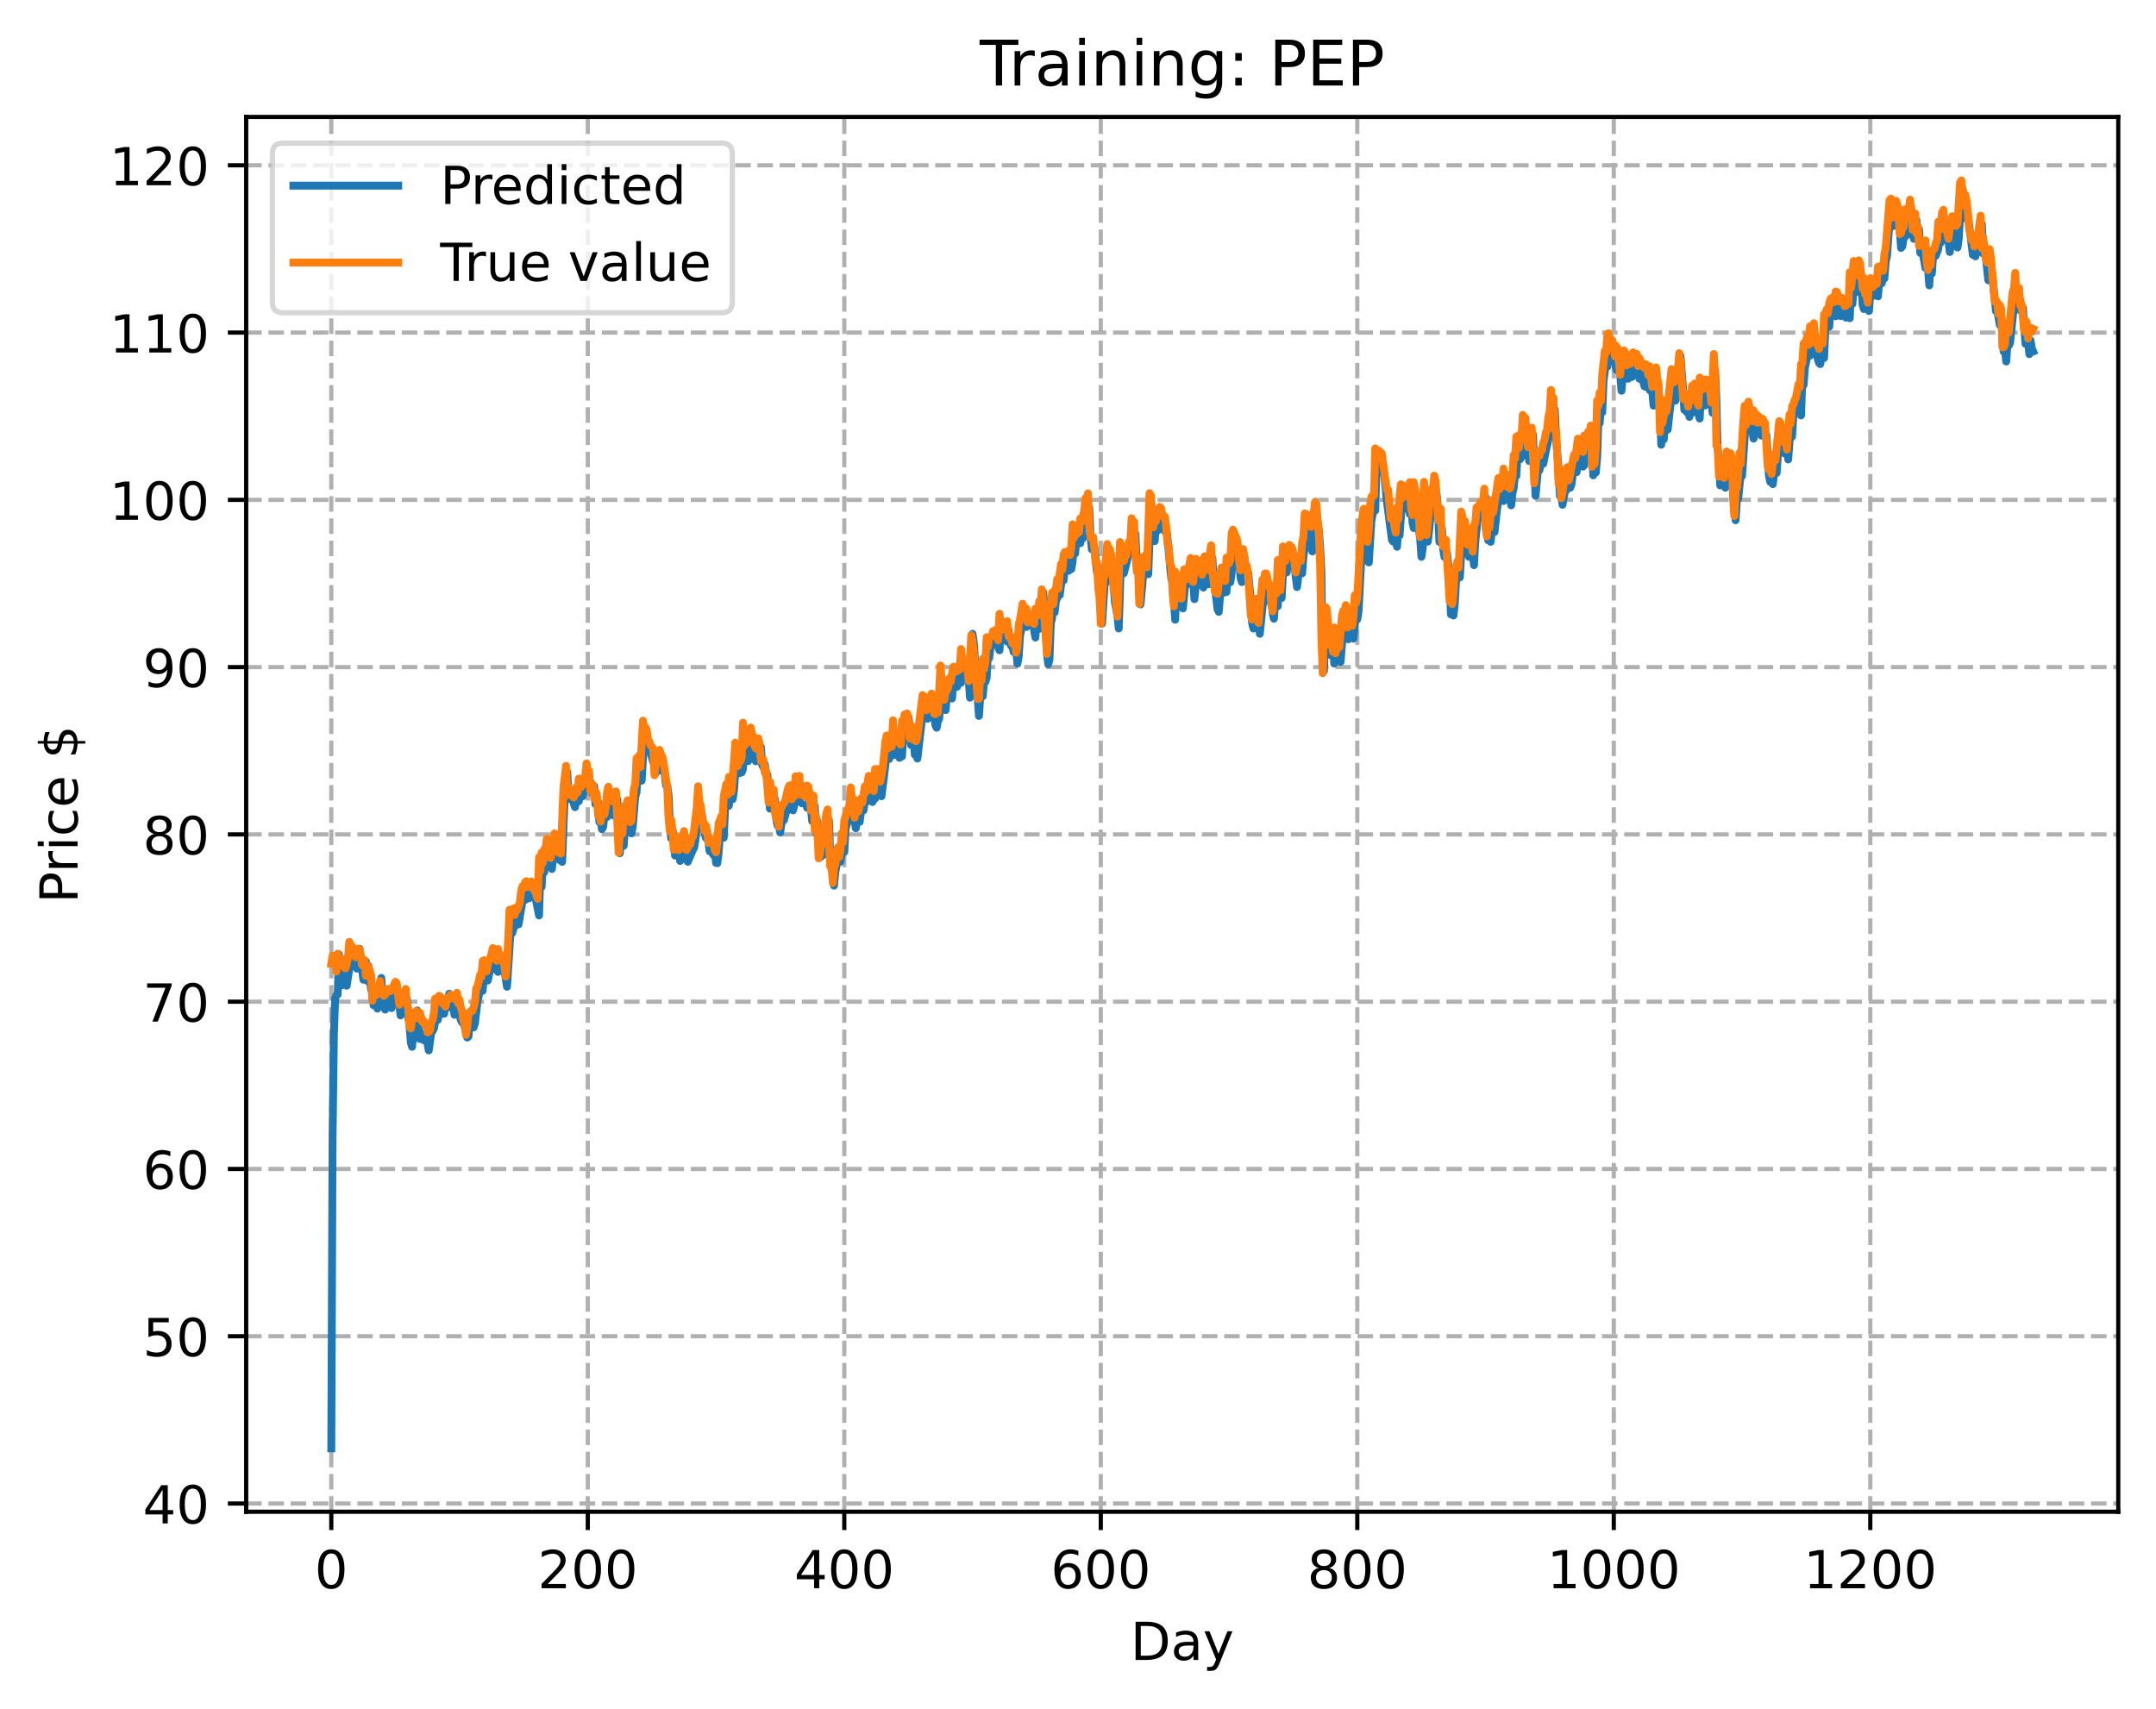 <?xml version="1.0" encoding="utf-8" standalone="no"?>
<!DOCTYPE svg PUBLIC "-//W3C//DTD SVG 1.1//EN"
  "http://www.w3.org/Graphics/SVG/1.1/DTD/svg11.dtd">
<!-- Created with matplotlib (https://matplotlib.org/) -->
<svg height="325.986pt" version="1.1" viewBox="0 0 411.286 325.986" width="411.286pt" xmlns="http://www.w3.org/2000/svg" xmlns:xlink="http://www.w3.org/1999/xlink">
 <defs>
  <style type="text/css">
*{stroke-linecap:butt;stroke-linejoin:round;}
  </style>
 </defs>
 <g id="figure_1">
  <g id="patch_1">
   <path d="M 0 325.986 
L 411.286 325.986 
L 411.286 0 
L 0 0 
z
" style="fill:#ffffff;"/>
  </g>
  <g id="axes_1">
   <g id="patch_2">
    <path d="M 46.966 288.43 
L 404.086 288.43 
L 404.086 22.318 
L 46.966 22.318 
z
" style="fill:#ffffff;"/>
   </g>
   <g id="matplotlib.axis_1">
    <g id="xtick_1">
     <g id="line2d_1">
      <path clip-path="url(#p3e084d886a)" d="M 63.198 288.43 
L 63.198 22.318 
" style="fill:none;stroke:#b0b0b0;stroke-dasharray:2.96,1.28;stroke-dashoffset:0;stroke-width:0.8;"/>
     </g>
     <g id="line2d_2">
      <defs>
       <path d="M 0 0 
L 0 3.5 
" id="m65c4d53fb3" style="stroke:#000000;stroke-width:0.8;"/>
      </defs>
      <g>
       <use style="stroke:#000000;stroke-width:0.8;" x="63.198" xlink:href="#m65c4d53fb3" y="288.43"/>
      </g>
     </g>
     <g id="text_1">
      <!-- 0 -->
      <defs>
       <path d="M 31.781 66.406 
Q 24.172 66.406 20.328 58.906 
Q 16.5 51.422 16.5 36.375 
Q 16.5 21.391 20.328 13.891 
Q 24.172 6.391 31.781 6.391 
Q 39.453 6.391 43.281 13.891 
Q 47.125 21.391 47.125 36.375 
Q 47.125 51.422 43.281 58.906 
Q 39.453 66.406 31.781 66.406 
z
M 31.781 74.219 
Q 44.047 74.219 50.516 64.516 
Q 56.984 54.828 56.984 36.375 
Q 56.984 17.969 50.516 8.266 
Q 44.047 -1.422 31.781 -1.422 
Q 19.531 -1.422 13.062 8.266 
Q 6.594 17.969 6.594 36.375 
Q 6.594 54.828 13.062 64.516 
Q 19.531 74.219 31.781 74.219 
z
" id="DejaVuSans-48"/>
      </defs>
      <g transform="translate(60.017 303.029)scale(0.1 -0.1)">
       <use xlink:href="#DejaVuSans-48"/>
      </g>
     </g>
    </g>
    <g id="xtick_2">
     <g id="line2d_3">
      <path clip-path="url(#p3e084d886a)" d="M 112.129 288.43 
L 112.129 22.318 
" style="fill:none;stroke:#b0b0b0;stroke-dasharray:2.96,1.28;stroke-dashoffset:0;stroke-width:0.8;"/>
     </g>
     <g id="line2d_4">
      <g>
       <use style="stroke:#000000;stroke-width:0.8;" x="112.129" xlink:href="#m65c4d53fb3" y="288.43"/>
      </g>
     </g>
     <g id="text_2">
      <!-- 200 -->
      <defs>
       <path d="M 19.188 8.297 
L 53.609 8.297 
L 53.609 0 
L 7.328 0 
L 7.328 8.297 
Q 12.938 14.109 22.625 23.891 
Q 32.328 33.688 34.812 36.531 
Q 39.547 41.844 41.422 45.531 
Q 43.312 49.219 43.312 52.781 
Q 43.312 58.594 39.234 62.25 
Q 35.156 65.922 28.609 65.922 
Q 23.969 65.922 18.812 64.312 
Q 13.672 62.703 7.812 59.422 
L 7.812 69.391 
Q 13.766 71.781 18.938 73 
Q 24.125 74.219 28.422 74.219 
Q 39.75 74.219 46.484 68.547 
Q 53.219 62.891 53.219 53.422 
Q 53.219 48.922 51.531 44.891 
Q 49.859 40.875 45.406 35.406 
Q 44.188 33.984 37.641 27.219 
Q 31.109 20.453 19.188 8.297 
z
" id="DejaVuSans-50"/>
      </defs>
      <g transform="translate(102.585 303.029)scale(0.1 -0.1)">
       <use xlink:href="#DejaVuSans-50"/>
       <use x="63.623" xlink:href="#DejaVuSans-48"/>
       <use x="127.246" xlink:href="#DejaVuSans-48"/>
      </g>
     </g>
    </g>
    <g id="xtick_3">
     <g id="line2d_5">
      <path clip-path="url(#p3e084d886a)" d="M 161.06 288.43 
L 161.06 22.318 
" style="fill:none;stroke:#b0b0b0;stroke-dasharray:2.96,1.28;stroke-dashoffset:0;stroke-width:0.8;"/>
     </g>
     <g id="line2d_6">
      <g>
       <use style="stroke:#000000;stroke-width:0.8;" x="161.06" xlink:href="#m65c4d53fb3" y="288.43"/>
      </g>
     </g>
     <g id="text_3">
      <!-- 400 -->
      <defs>
       <path d="M 37.797 64.312 
L 12.891 25.391 
L 37.797 25.391 
z
M 35.203 72.906 
L 47.609 72.906 
L 47.609 25.391 
L 58.016 25.391 
L 58.016 17.188 
L 47.609 17.188 
L 47.609 0 
L 37.797 0 
L 37.797 17.188 
L 4.891 17.188 
L 4.891 26.703 
z
" id="DejaVuSans-52"/>
      </defs>
      <g transform="translate(151.516 303.029)scale(0.1 -0.1)">
       <use xlink:href="#DejaVuSans-52"/>
       <use x="63.623" xlink:href="#DejaVuSans-48"/>
       <use x="127.246" xlink:href="#DejaVuSans-48"/>
      </g>
     </g>
    </g>
    <g id="xtick_4">
     <g id="line2d_7">
      <path clip-path="url(#p3e084d886a)" d="M 209.99 288.43 
L 209.99 22.318 
" style="fill:none;stroke:#b0b0b0;stroke-dasharray:2.96,1.28;stroke-dashoffset:0;stroke-width:0.8;"/>
     </g>
     <g id="line2d_8">
      <g>
       <use style="stroke:#000000;stroke-width:0.8;" x="209.99" xlink:href="#m65c4d53fb3" y="288.43"/>
      </g>
     </g>
     <g id="text_4">
      <!-- 600 -->
      <defs>
       <path d="M 33.016 40.375 
Q 26.375 40.375 22.484 35.828 
Q 18.609 31.297 18.609 23.391 
Q 18.609 15.531 22.484 10.953 
Q 26.375 6.391 33.016 6.391 
Q 39.656 6.391 43.531 10.953 
Q 47.406 15.531 47.406 23.391 
Q 47.406 31.297 43.531 35.828 
Q 39.656 40.375 33.016 40.375 
z
M 52.594 71.297 
L 52.594 62.312 
Q 48.875 64.062 45.094 64.984 
Q 41.312 65.922 37.594 65.922 
Q 27.828 65.922 22.672 59.328 
Q 17.531 52.734 16.797 39.406 
Q 19.672 43.656 24.016 45.922 
Q 28.375 48.188 33.594 48.188 
Q 44.578 48.188 50.953 41.516 
Q 57.328 34.859 57.328 23.391 
Q 57.328 12.156 50.688 5.359 
Q 44.047 -1.422 33.016 -1.422 
Q 20.359 -1.422 13.672 8.266 
Q 6.984 17.969 6.984 36.375 
Q 6.984 53.656 15.188 63.938 
Q 23.391 74.219 37.203 74.219 
Q 40.922 74.219 44.703 73.484 
Q 48.484 72.75 52.594 71.297 
z
" id="DejaVuSans-54"/>
      </defs>
      <g transform="translate(200.446 303.029)scale(0.1 -0.1)">
       <use xlink:href="#DejaVuSans-54"/>
       <use x="63.623" xlink:href="#DejaVuSans-48"/>
       <use x="127.246" xlink:href="#DejaVuSans-48"/>
      </g>
     </g>
    </g>
    <g id="xtick_5">
     <g id="line2d_9">
      <path clip-path="url(#p3e084d886a)" d="M 258.921 288.43 
L 258.921 22.318 
" style="fill:none;stroke:#b0b0b0;stroke-dasharray:2.96,1.28;stroke-dashoffset:0;stroke-width:0.8;"/>
     </g>
     <g id="line2d_10">
      <g>
       <use style="stroke:#000000;stroke-width:0.8;" x="258.921" xlink:href="#m65c4d53fb3" y="288.43"/>
      </g>
     </g>
     <g id="text_5">
      <!-- 800 -->
      <defs>
       <path d="M 31.781 34.625 
Q 24.75 34.625 20.719 30.859 
Q 16.703 27.094 16.703 20.516 
Q 16.703 13.922 20.719 10.156 
Q 24.75 6.391 31.781 6.391 
Q 38.812 6.391 42.859 10.172 
Q 46.922 13.969 46.922 20.516 
Q 46.922 27.094 42.891 30.859 
Q 38.875 34.625 31.781 34.625 
z
M 21.922 38.812 
Q 15.578 40.375 12.031 44.719 
Q 8.5 49.078 8.5 55.328 
Q 8.5 64.062 14.719 69.141 
Q 20.953 74.219 31.781 74.219 
Q 42.672 74.219 48.875 69.141 
Q 55.078 64.062 55.078 55.328 
Q 55.078 49.078 51.531 44.719 
Q 48 40.375 41.703 38.812 
Q 48.828 37.156 52.797 32.312 
Q 56.781 27.484 56.781 20.516 
Q 56.781 9.906 50.312 4.234 
Q 43.844 -1.422 31.781 -1.422 
Q 19.734 -1.422 13.25 4.234 
Q 6.781 9.906 6.781 20.516 
Q 6.781 27.484 10.781 32.312 
Q 14.797 37.156 21.922 38.812 
z
M 18.312 54.391 
Q 18.312 48.734 21.844 45.562 
Q 25.391 42.391 31.781 42.391 
Q 38.141 42.391 41.719 45.562 
Q 45.312 48.734 45.312 54.391 
Q 45.312 60.062 41.719 63.234 
Q 38.141 66.406 31.781 66.406 
Q 25.391 66.406 21.844 63.234 
Q 18.312 60.062 18.312 54.391 
z
" id="DejaVuSans-56"/>
      </defs>
      <g transform="translate(249.377 303.029)scale(0.1 -0.1)">
       <use xlink:href="#DejaVuSans-56"/>
       <use x="63.623" xlink:href="#DejaVuSans-48"/>
       <use x="127.246" xlink:href="#DejaVuSans-48"/>
      </g>
     </g>
    </g>
    <g id="xtick_6">
     <g id="line2d_11">
      <path clip-path="url(#p3e084d886a)" d="M 307.851 288.43 
L 307.851 22.318 
" style="fill:none;stroke:#b0b0b0;stroke-dasharray:2.96,1.28;stroke-dashoffset:0;stroke-width:0.8;"/>
     </g>
     <g id="line2d_12">
      <g>
       <use style="stroke:#000000;stroke-width:0.8;" x="307.851" xlink:href="#m65c4d53fb3" y="288.43"/>
      </g>
     </g>
     <g id="text_6">
      <!-- 1000 -->
      <defs>
       <path d="M 12.406 8.297 
L 28.516 8.297 
L 28.516 63.922 
L 10.984 60.406 
L 10.984 69.391 
L 28.422 72.906 
L 38.281 72.906 
L 38.281 8.297 
L 54.391 8.297 
L 54.391 0 
L 12.406 0 
z
" id="DejaVuSans-49"/>
      </defs>
      <g transform="translate(295.126 303.029)scale(0.1 -0.1)">
       <use xlink:href="#DejaVuSans-49"/>
       <use x="63.623" xlink:href="#DejaVuSans-48"/>
       <use x="127.246" xlink:href="#DejaVuSans-48"/>
       <use x="190.869" xlink:href="#DejaVuSans-48"/>
      </g>
     </g>
    </g>
    <g id="xtick_7">
     <g id="line2d_13">
      <path clip-path="url(#p3e084d886a)" d="M 356.782 288.43 
L 356.782 22.318 
" style="fill:none;stroke:#b0b0b0;stroke-dasharray:2.96,1.28;stroke-dashoffset:0;stroke-width:0.8;"/>
     </g>
     <g id="line2d_14">
      <g>
       <use style="stroke:#000000;stroke-width:0.8;" x="356.782" xlink:href="#m65c4d53fb3" y="288.43"/>
      </g>
     </g>
     <g id="text_7">
      <!-- 1200 -->
      <g transform="translate(344.057 303.029)scale(0.1 -0.1)">
       <use xlink:href="#DejaVuSans-49"/>
       <use x="63.623" xlink:href="#DejaVuSans-50"/>
       <use x="127.246" xlink:href="#DejaVuSans-48"/>
       <use x="190.869" xlink:href="#DejaVuSans-48"/>
      </g>
     </g>
    </g>
    <g id="text_8">
     <!-- Day -->
     <defs>
      <path d="M 19.672 64.797 
L 19.672 8.109 
L 31.594 8.109 
Q 46.688 8.109 53.688 14.938 
Q 60.688 21.781 60.688 36.531 
Q 60.688 51.172 53.688 57.984 
Q 46.688 64.797 31.594 64.797 
z
M 9.812 72.906 
L 30.078 72.906 
Q 51.266 72.906 61.172 64.094 
Q 71.094 55.281 71.094 36.531 
Q 71.094 17.672 61.125 8.828 
Q 51.172 0 30.078 0 
L 9.812 0 
z
" id="DejaVuSans-68"/>
      <path d="M 34.281 27.484 
Q 23.391 27.484 19.188 25 
Q 14.984 22.516 14.984 16.5 
Q 14.984 11.719 18.141 8.906 
Q 21.297 6.109 26.703 6.109 
Q 34.188 6.109 38.703 11.406 
Q 43.219 16.703 43.219 25.484 
L 43.219 27.484 
z
M 52.203 31.203 
L 52.203 0 
L 43.219 0 
L 43.219 8.297 
Q 40.141 3.328 35.547 0.953 
Q 30.953 -1.422 24.312 -1.422 
Q 15.922 -1.422 10.953 3.297 
Q 6 8.016 6 15.922 
Q 6 25.141 12.172 29.828 
Q 18.359 34.516 30.609 34.516 
L 43.219 34.516 
L 43.219 35.406 
Q 43.219 41.609 39.141 45 
Q 35.062 48.391 27.688 48.391 
Q 23 48.391 18.547 47.266 
Q 14.109 46.141 10.016 43.891 
L 10.016 52.203 
Q 14.938 54.109 19.578 55.047 
Q 24.219 56 28.609 56 
Q 40.484 56 46.344 49.844 
Q 52.203 43.703 52.203 31.203 
z
" id="DejaVuSans-97"/>
      <path d="M 32.172 -5.078 
Q 28.375 -14.844 24.75 -17.812 
Q 21.141 -20.797 15.094 -20.797 
L 7.906 -20.797 
L 7.906 -13.281 
L 13.188 -13.281 
Q 16.891 -13.281 18.938 -11.516 
Q 21 -9.766 23.484 -3.219 
L 25.094 0.875 
L 2.984 54.688 
L 12.5 54.688 
L 29.594 11.922 
L 46.688 54.688 
L 56.203 54.688 
z
" id="DejaVuSans-121"/>
     </defs>
     <g transform="translate(215.652 316.707)scale(0.1 -0.1)">
      <use xlink:href="#DejaVuSans-68"/>
      <use x="77.002" xlink:href="#DejaVuSans-97"/>
      <use x="138.281" xlink:href="#DejaVuSans-121"/>
     </g>
    </g>
   </g>
   <g id="matplotlib.axis_2">
    <g id="ytick_1">
     <g id="line2d_15">
      <path clip-path="url(#p3e084d886a)" d="M 46.966 286.863 
L 404.086 286.863 
" style="fill:none;stroke:#b0b0b0;stroke-dasharray:2.96,1.28;stroke-dashoffset:0;stroke-width:0.8;"/>
     </g>
     <g id="line2d_16">
      <defs>
       <path d="M 0 0 
L -3.5 0 
" id="m72f7a6be2c" style="stroke:#000000;stroke-width:0.8;"/>
      </defs>
      <g>
       <use style="stroke:#000000;stroke-width:0.8;" x="46.966" xlink:href="#m72f7a6be2c" y="286.863"/>
      </g>
     </g>
     <g id="text_9">
      <!-- 40 -->
      <g transform="translate(27.241 290.662)scale(0.1 -0.1)">
       <use xlink:href="#DejaVuSans-52"/>
       <use x="63.623" xlink:href="#DejaVuSans-48"/>
      </g>
     </g>
    </g>
    <g id="ytick_2">
     <g id="line2d_17">
      <path clip-path="url(#p3e084d886a)" d="M 46.966 254.948 
L 404.086 254.948 
" style="fill:none;stroke:#b0b0b0;stroke-dasharray:2.96,1.28;stroke-dashoffset:0;stroke-width:0.8;"/>
     </g>
     <g id="line2d_18">
      <g>
       <use style="stroke:#000000;stroke-width:0.8;" x="46.966" xlink:href="#m72f7a6be2c" y="254.948"/>
      </g>
     </g>
     <g id="text_10">
      <!-- 50 -->
      <defs>
       <path d="M 10.797 72.906 
L 49.516 72.906 
L 49.516 64.594 
L 19.828 64.594 
L 19.828 46.734 
Q 21.969 47.469 24.109 47.828 
Q 26.266 48.188 28.422 48.188 
Q 40.625 48.188 47.75 41.5 
Q 54.891 34.812 54.891 23.391 
Q 54.891 11.625 47.562 5.094 
Q 40.234 -1.422 26.906 -1.422 
Q 22.312 -1.422 17.547 -0.641 
Q 12.797 0.141 7.719 1.703 
L 7.719 11.625 
Q 12.109 9.234 16.797 8.062 
Q 21.484 6.891 26.703 6.891 
Q 35.156 6.891 40.078 11.328 
Q 45.016 15.766 45.016 23.391 
Q 45.016 31 40.078 35.438 
Q 35.156 39.891 26.703 39.891 
Q 22.75 39.891 18.812 39.016 
Q 14.891 38.141 10.797 36.281 
z
" id="DejaVuSans-53"/>
      </defs>
      <g transform="translate(27.241 258.747)scale(0.1 -0.1)">
       <use xlink:href="#DejaVuSans-53"/>
       <use x="63.623" xlink:href="#DejaVuSans-48"/>
      </g>
     </g>
    </g>
    <g id="ytick_3">
     <g id="line2d_19">
      <path clip-path="url(#p3e084d886a)" d="M 46.966 223.033 
L 404.086 223.033 
" style="fill:none;stroke:#b0b0b0;stroke-dasharray:2.96,1.28;stroke-dashoffset:0;stroke-width:0.8;"/>
     </g>
     <g id="line2d_20">
      <g>
       <use style="stroke:#000000;stroke-width:0.8;" x="46.966" xlink:href="#m72f7a6be2c" y="223.033"/>
      </g>
     </g>
     <g id="text_11">
      <!-- 60 -->
      <g transform="translate(27.241 226.832)scale(0.1 -0.1)">
       <use xlink:href="#DejaVuSans-54"/>
       <use x="63.623" xlink:href="#DejaVuSans-48"/>
      </g>
     </g>
    </g>
    <g id="ytick_4">
     <g id="line2d_21">
      <path clip-path="url(#p3e084d886a)" d="M 46.966 191.117 
L 404.086 191.117 
" style="fill:none;stroke:#b0b0b0;stroke-dasharray:2.96,1.28;stroke-dashoffset:0;stroke-width:0.8;"/>
     </g>
     <g id="line2d_22">
      <g>
       <use style="stroke:#000000;stroke-width:0.8;" x="46.966" xlink:href="#m72f7a6be2c" y="191.117"/>
      </g>
     </g>
     <g id="text_12">
      <!-- 70 -->
      <defs>
       <path d="M 8.203 72.906 
L 55.078 72.906 
L 55.078 68.703 
L 28.609 0 
L 18.312 0 
L 43.219 64.594 
L 8.203 64.594 
z
" id="DejaVuSans-55"/>
      </defs>
      <g transform="translate(27.241 194.917)scale(0.1 -0.1)">
       <use xlink:href="#DejaVuSans-55"/>
       <use x="63.623" xlink:href="#DejaVuSans-48"/>
      </g>
     </g>
    </g>
    <g id="ytick_5">
     <g id="line2d_23">
      <path clip-path="url(#p3e084d886a)" d="M 46.966 159.202 
L 404.086 159.202 
" style="fill:none;stroke:#b0b0b0;stroke-dasharray:2.96,1.28;stroke-dashoffset:0;stroke-width:0.8;"/>
     </g>
     <g id="line2d_24">
      <g>
       <use style="stroke:#000000;stroke-width:0.8;" x="46.966" xlink:href="#m72f7a6be2c" y="159.202"/>
      </g>
     </g>
     <g id="text_13">
      <!-- 80 -->
      <g transform="translate(27.241 163.001)scale(0.1 -0.1)">
       <use xlink:href="#DejaVuSans-56"/>
       <use x="63.623" xlink:href="#DejaVuSans-48"/>
      </g>
     </g>
    </g>
    <g id="ytick_6">
     <g id="line2d_25">
      <path clip-path="url(#p3e084d886a)" d="M 46.966 127.287 
L 404.086 127.287 
" style="fill:none;stroke:#b0b0b0;stroke-dasharray:2.96,1.28;stroke-dashoffset:0;stroke-width:0.8;"/>
     </g>
     <g id="line2d_26">
      <g>
       <use style="stroke:#000000;stroke-width:0.8;" x="46.966" xlink:href="#m72f7a6be2c" y="127.287"/>
      </g>
     </g>
     <g id="text_14">
      <!-- 90 -->
      <defs>
       <path d="M 10.984 1.516 
L 10.984 10.5 
Q 14.703 8.734 18.5 7.812 
Q 22.312 6.891 25.984 6.891 
Q 35.75 6.891 40.891 13.453 
Q 46.047 20.016 46.781 33.406 
Q 43.953 29.203 39.594 26.953 
Q 35.25 24.703 29.984 24.703 
Q 19.047 24.703 12.672 31.312 
Q 6.297 37.938 6.297 49.422 
Q 6.297 60.641 12.938 67.422 
Q 19.578 74.219 30.609 74.219 
Q 43.266 74.219 49.922 64.516 
Q 56.594 54.828 56.594 36.375 
Q 56.594 19.141 48.406 8.859 
Q 40.234 -1.422 26.422 -1.422 
Q 22.703 -1.422 18.891 -0.688 
Q 15.094 0.047 10.984 1.516 
z
M 30.609 32.422 
Q 37.25 32.422 41.125 36.953 
Q 45.016 41.5 45.016 49.422 
Q 45.016 57.281 41.125 61.844 
Q 37.25 66.406 30.609 66.406 
Q 23.969 66.406 20.094 61.844 
Q 16.219 57.281 16.219 49.422 
Q 16.219 41.5 20.094 36.953 
Q 23.969 32.422 30.609 32.422 
z
" id="DejaVuSans-57"/>
      </defs>
      <g transform="translate(27.241 131.086)scale(0.1 -0.1)">
       <use xlink:href="#DejaVuSans-57"/>
       <use x="63.623" xlink:href="#DejaVuSans-48"/>
      </g>
     </g>
    </g>
    <g id="ytick_7">
     <g id="line2d_27">
      <path clip-path="url(#p3e084d886a)" d="M 46.966 95.372 
L 404.086 95.372 
" style="fill:none;stroke:#b0b0b0;stroke-dasharray:2.96,1.28;stroke-dashoffset:0;stroke-width:0.8;"/>
     </g>
     <g id="line2d_28">
      <g>
       <use style="stroke:#000000;stroke-width:0.8;" x="46.966" xlink:href="#m72f7a6be2c" y="95.372"/>
      </g>
     </g>
     <g id="text_15">
      <!-- 100 -->
      <g transform="translate(20.878 99.171)scale(0.1 -0.1)">
       <use xlink:href="#DejaVuSans-49"/>
       <use x="63.623" xlink:href="#DejaVuSans-48"/>
       <use x="127.246" xlink:href="#DejaVuSans-48"/>
      </g>
     </g>
    </g>
    <g id="ytick_8">
     <g id="line2d_29">
      <path clip-path="url(#p3e084d886a)" d="M 46.966 63.457 
L 404.086 63.457 
" style="fill:none;stroke:#b0b0b0;stroke-dasharray:2.96,1.28;stroke-dashoffset:0;stroke-width:0.8;"/>
     </g>
     <g id="line2d_30">
      <g>
       <use style="stroke:#000000;stroke-width:0.8;" x="46.966" xlink:href="#m72f7a6be2c" y="63.457"/>
      </g>
     </g>
     <g id="text_16">
      <!-- 110 -->
      <g transform="translate(20.878 67.256)scale(0.1 -0.1)">
       <use xlink:href="#DejaVuSans-49"/>
       <use x="63.623" xlink:href="#DejaVuSans-49"/>
       <use x="127.246" xlink:href="#DejaVuSans-48"/>
      </g>
     </g>
    </g>
    <g id="ytick_9">
     <g id="line2d_31">
      <path clip-path="url(#p3e084d886a)" d="M 46.966 31.542 
L 404.086 31.542 
" style="fill:none;stroke:#b0b0b0;stroke-dasharray:2.96,1.28;stroke-dashoffset:0;stroke-width:0.8;"/>
     </g>
     <g id="line2d_32">
      <g>
       <use style="stroke:#000000;stroke-width:0.8;" x="46.966" xlink:href="#m72f7a6be2c" y="31.542"/>
      </g>
     </g>
     <g id="text_17">
      <!-- 120 -->
      <g transform="translate(20.878 35.341)scale(0.1 -0.1)">
       <use xlink:href="#DejaVuSans-49"/>
       <use x="63.623" xlink:href="#DejaVuSans-50"/>
       <use x="127.246" xlink:href="#DejaVuSans-48"/>
      </g>
     </g>
    </g>
    <g id="text_18">
     <!-- Price $ -->
     <defs>
      <path d="M 19.672 64.797 
L 19.672 37.406 
L 32.078 37.406 
Q 38.969 37.406 42.719 40.969 
Q 46.484 44.531 46.484 51.125 
Q 46.484 57.672 42.719 61.234 
Q 38.969 64.797 32.078 64.797 
z
M 9.812 72.906 
L 32.078 72.906 
Q 44.344 72.906 50.609 67.359 
Q 56.891 61.812 56.891 51.125 
Q 56.891 40.328 50.609 34.812 
Q 44.344 29.297 32.078 29.297 
L 19.672 29.297 
L 19.672 0 
L 9.812 0 
z
" id="DejaVuSans-80"/>
      <path d="M 41.109 46.297 
Q 39.594 47.172 37.812 47.578 
Q 36.031 48 33.891 48 
Q 26.266 48 22.188 43.047 
Q 18.109 38.094 18.109 28.812 
L 18.109 0 
L 9.078 0 
L 9.078 54.688 
L 18.109 54.688 
L 18.109 46.188 
Q 20.953 51.172 25.484 53.578 
Q 30.031 56 36.531 56 
Q 37.453 56 38.578 55.875 
Q 39.703 55.766 41.062 55.516 
z
" id="DejaVuSans-114"/>
      <path d="M 9.422 54.688 
L 18.406 54.688 
L 18.406 0 
L 9.422 0 
z
M 9.422 75.984 
L 18.406 75.984 
L 18.406 64.594 
L 9.422 64.594 
z
" id="DejaVuSans-105"/>
      <path d="M 48.781 52.594 
L 48.781 44.188 
Q 44.969 46.297 41.141 47.344 
Q 37.312 48.391 33.406 48.391 
Q 24.656 48.391 19.812 42.844 
Q 14.984 37.312 14.984 27.297 
Q 14.984 17.281 19.812 11.734 
Q 24.656 6.203 33.406 6.203 
Q 37.312 6.203 41.141 7.25 
Q 44.969 8.297 48.781 10.406 
L 48.781 2.094 
Q 45.016 0.344 40.984 -0.531 
Q 36.969 -1.422 32.422 -1.422 
Q 20.062 -1.422 12.781 6.344 
Q 5.516 14.109 5.516 27.297 
Q 5.516 40.672 12.859 48.328 
Q 20.219 56 33.016 56 
Q 37.156 56 41.109 55.141 
Q 45.062 54.297 48.781 52.594 
z
" id="DejaVuSans-99"/>
      <path d="M 56.203 29.594 
L 56.203 25.203 
L 14.891 25.203 
Q 15.484 15.922 20.484 11.062 
Q 25.484 6.203 34.422 6.203 
Q 39.594 6.203 44.453 7.469 
Q 49.312 8.734 54.109 11.281 
L 54.109 2.781 
Q 49.266 0.734 44.188 -0.344 
Q 39.109 -1.422 33.891 -1.422 
Q 20.797 -1.422 13.156 6.188 
Q 5.516 13.812 5.516 26.812 
Q 5.516 40.234 12.766 48.109 
Q 20.016 56 32.328 56 
Q 43.359 56 49.781 48.891 
Q 56.203 41.797 56.203 29.594 
z
M 47.219 32.234 
Q 47.125 39.594 43.094 43.984 
Q 39.062 48.391 32.422 48.391 
Q 24.906 48.391 20.391 44.141 
Q 15.875 39.891 15.188 32.172 
z
" id="DejaVuSans-101"/>
      <path id="DejaVuSans-32"/>
      <path d="M 33.797 -14.703 
L 28.906 -14.703 
L 28.859 0 
Q 23.734 0.094 18.609 1.188 
Q 13.484 2.297 8.297 4.5 
L 8.297 13.281 
Q 13.281 10.156 18.375 8.562 
Q 23.484 6.984 28.906 6.938 
L 28.906 29.203 
Q 18.109 30.953 13.203 35.156 
Q 8.297 39.359 8.297 46.688 
Q 8.297 54.641 13.625 59.219 
Q 18.953 63.812 28.906 64.5 
L 28.906 75.984 
L 33.797 75.984 
L 33.797 64.656 
Q 38.328 64.453 42.578 63.688 
Q 46.828 62.938 50.875 61.625 
L 50.875 53.078 
Q 46.828 55.125 42.547 56.25 
Q 38.281 57.375 33.797 57.562 
L 33.797 36.719 
Q 44.875 35.016 50.094 30.609 
Q 55.328 26.219 55.328 18.609 
Q 55.328 10.359 49.781 5.594 
Q 44.234 0.828 33.797 0.094 
z
M 28.906 37.594 
L 28.906 57.625 
Q 23.25 56.984 20.266 54.391 
Q 17.281 51.812 17.281 47.516 
Q 17.281 43.312 20.031 40.969 
Q 22.797 38.625 28.906 37.594 
z
M 33.797 28.219 
L 33.797 7.078 
Q 39.984 7.906 43.141 10.594 
Q 46.297 13.281 46.297 17.672 
Q 46.297 21.969 43.281 24.5 
Q 40.281 27.047 33.797 28.219 
z
" id="DejaVuSans-36"/>
     </defs>
     <g transform="translate(14.798 172.342)rotate(-90)scale(0.1 -0.1)">
      <use xlink:href="#DejaVuSans-80"/>
      <use x="58.553" xlink:href="#DejaVuSans-114"/>
      <use x="99.666" xlink:href="#DejaVuSans-105"/>
      <use x="127.449" xlink:href="#DejaVuSans-99"/>
      <use x="182.43" xlink:href="#DejaVuSans-101"/>
      <use x="243.953" xlink:href="#DejaVuSans-32"/>
      <use x="275.74" xlink:href="#DejaVuSans-36"/>
     </g>
    </g>
   </g>
   <g id="line2d_33">
    <path clip-path="url(#p3e084d886a)" d="M 63.198 276.334 
L 63.443 217.162 
L 63.688 197.63 
L 63.932 190.437 
L 64.177 189.854 
L 64.422 189.723 
L 64.666 182.098 
L 64.911 184.481 
L 65.156 188.009 
L 65.4 183.34 
L 65.89 186.873 
L 66.134 188.065 
L 66.623 184.884 
L 66.868 181.72 
L 67.113 183.82 
L 67.357 184.265 
L 67.602 183.923 
L 67.847 184.215 
L 68.091 184.818 
L 68.336 183.48 
L 68.581 181.011 
L 68.825 184.284 
L 69.07 185.017 
L 69.315 186.918 
L 69.559 185.786 
L 69.804 183.466 
L 70.049 187.147 
L 70.293 184.288 
L 70.783 188.742 
L 71.027 189.466 
L 71.272 191.796 
L 71.517 189.871 
L 71.761 191.667 
L 72.006 192.437 
L 72.251 189.494 
L 72.495 189.182 
L 72.74 186.586 
L 72.984 191.091 
L 73.229 190.211 
L 73.474 192.629 
L 73.718 191.997 
L 74.208 190.119 
L 74.452 192.064 
L 74.697 192.339 
L 74.942 190.907 
L 75.186 190.286 
L 75.431 189.031 
L 75.676 189.03 
L 75.92 190.848 
L 76.165 191.478 
L 76.41 193.737 
L 76.899 190.892 
L 77.144 191.412 
L 77.388 192.238 
L 77.633 190.531 
L 77.878 194.003 
L 78.122 195.627 
L 78.367 198.869 
L 78.611 199.731 
L 78.856 196.469 
L 79.101 194.705 
L 79.59 192.793 
L 80.079 198.234 
L 80.324 197.262 
L 80.569 198.112 
L 80.813 198.461 
L 81.058 197.207 
L 81.547 199.035 
L 81.792 200.413 
L 82.281 196.918 
L 82.526 196.699 
L 82.771 196.242 
L 83.26 193.544 
L 83.505 194.596 
L 83.749 193.575 
L 83.994 190.882 
L 84.239 192.41 
L 84.483 192.774 
L 84.728 193.419 
L 84.972 191.327 
L 85.217 191.176 
L 85.462 190.777 
L 85.706 189.584 
L 85.951 192.225 
L 86.196 190.039 
L 86.685 193.61 
L 86.93 193.264 
L 87.174 192.398 
L 87.419 190.502 
L 87.664 193.692 
L 87.908 194.61 
L 88.153 195.073 
L 88.398 194.901 
L 89.132 197.967 
L 89.376 197.747 
L 89.621 195.227 
L 89.866 195.468 
L 90.11 195.454 
L 90.355 196.023 
L 90.599 195.217 
L 91.089 191.044 
L 91.333 189.991 
L 91.578 188.271 
L 91.823 188.004 
L 92.067 189.048 
L 92.312 186.291 
L 92.557 185.217 
L 93.046 187.084 
L 93.78 183.675 
L 94.025 183.013 
L 94.269 183.067 
L 94.759 185.109 
L 95.003 185.429 
L 95.248 183.427 
L 95.493 184.521 
L 95.737 183.341 
L 95.982 184.787 
L 96.227 185.186 
L 96.716 188.269 
L 97.45 176.782 
L 97.694 178.052 
L 97.939 177.284 
L 98.184 175.415 
L 98.428 176.536 
L 98.673 174.741 
L 98.918 176.361 
L 99.896 170.599 
L 100.141 171.727 
L 100.63 169.503 
L 100.875 171.41 
L 101.609 169.829 
L 101.854 171.191 
L 102.098 171.245 
L 102.343 172.226 
L 102.832 174.667 
L 103.077 166.566 
L 103.321 169.218 
L 103.566 164.744 
L 103.811 166.427 
L 104.055 163.271 
L 104.3 164.366 
L 104.545 161.264 
L 104.789 163.813 
L 105.034 163.642 
L 105.279 165.797 
L 105.523 163.123 
L 105.768 163.867 
L 106.013 160.98 
L 106.502 162.052 
L 106.747 164.096 
L 106.991 161.591 
L 107.236 164.439 
L 107.725 151.724 
L 107.97 150.32 
L 108.215 147.337 
L 108.459 152.43 
L 108.704 150.984 
L 108.948 152.354 
L 109.193 152.421 
L 109.682 153.999 
L 109.927 152.889 
L 110.172 151.054 
L 110.416 152.869 
L 110.661 150.412 
L 110.906 150.668 
L 111.15 151.932 
L 111.395 150.922 
L 111.64 150.569 
L 111.884 149.931 
L 112.129 148.01 
L 112.374 149.288 
L 112.618 149.08 
L 112.863 151.239 
L 113.108 151.437 
L 113.352 149.995 
L 113.597 153.462 
L 113.842 152.233 
L 114.086 153.084 
L 114.331 156.837 
L 114.575 156.087 
L 114.82 158.201 
L 115.065 157.766 
L 115.309 155.41 
L 115.554 155.81 
L 115.799 155.877 
L 116.043 153.517 
L 116.288 152.494 
L 116.533 154.207 
L 117.022 155.582 
L 117.267 154.488 
L 117.511 152.638 
L 117.756 152.533 
L 118.245 162.798 
L 118.49 159.74 
L 118.735 160.233 
L 118.979 161.374 
L 119.224 157.448 
L 119.469 155.502 
L 119.958 153.842 
L 120.447 158.998 
L 120.692 157.851 
L 121.181 152.024 
L 121.426 151.166 
L 121.67 147.039 
L 121.915 148.905 
L 122.16 147.014 
L 122.404 148.953 
L 122.894 140.702 
L 123.138 142.106 
L 123.383 141.89 
L 123.628 142.098 
L 123.872 142.681 
L 124.606 145.425 
L 124.851 144.461 
L 125.096 147.505 
L 125.34 145.818 
L 125.585 146.463 
L 125.83 146.618 
L 126.074 145.492 
L 126.319 147.104 
L 126.563 146.199 
L 126.808 147.624 
L 127.053 149.881 
L 127.297 149.949 
L 127.542 151.705 
L 127.787 157.387 
L 128.031 159.948 
L 128.276 158.358 
L 128.521 159.389 
L 128.765 163.232 
L 129.255 161.271 
L 129.499 162.027 
L 129.744 164.264 
L 129.989 163.184 
L 130.233 163.849 
L 130.723 160.504 
L 130.967 163.346 
L 131.212 164.413 
L 132.191 162.132 
L 132.435 161.697 
L 132.68 160.061 
L 133.414 153.083 
L 133.658 155.605 
L 133.903 155.457 
L 134.392 158.603 
L 134.637 159.848 
L 134.882 158.758 
L 135.371 162.419 
L 135.616 160.642 
L 135.86 162.674 
L 136.105 163.133 
L 136.35 161.995 
L 136.594 164.634 
L 136.839 164.686 
L 137.084 162.703 
L 137.328 159.227 
L 137.573 158.115 
L 137.818 158.383 
L 138.062 159.831 
L 138.307 154.537 
L 138.796 151.71 
L 139.041 153.729 
L 139.285 150.685 
L 139.53 150.931 
L 139.775 152.472 
L 140.019 150.821 
L 140.509 143.904 
L 140.998 147.55 
L 141.243 146.5 
L 141.487 147.373 
L 141.732 146.75 
L 141.977 141.655 
L 142.221 144.563 
L 142.466 143.771 
L 142.711 145.235 
L 143.445 141.68 
L 143.689 143.133 
L 143.934 143.221 
L 144.178 145.244 
L 144.423 144.755 
L 144.668 142.367 
L 145.157 142.535 
L 145.402 145.978 
L 145.646 146.422 
L 145.891 145.81 
L 146.136 147.88 
L 146.38 147.811 
L 146.87 154.287 
L 147.114 150.966 
L 147.359 152.839 
L 147.604 153.639 
L 147.848 152.497 
L 148.093 156.394 
L 148.338 157.515 
L 148.582 157.391 
L 148.827 158.836 
L 149.072 157.152 
L 149.316 156.656 
L 149.561 156.446 
L 150.539 152.691 
L 150.784 152.336 
L 151.029 151.781 
L 151.273 154.622 
L 151.763 152.677 
L 152.007 149.99 
L 152.497 152.274 
L 152.741 150.476 
L 152.986 153.269 
L 153.231 152.514 
L 153.475 151.183 
L 153.965 154.128 
L 154.209 151.687 
L 154.699 154.401 
L 154.943 156.678 
L 155.188 154.45 
L 155.433 153.774 
L 155.677 158.917 
L 155.922 156.648 
L 156.166 159.371 
L 156.411 163.614 
L 156.656 163.421 
L 156.9 161.981 
L 157.145 163.064 
L 157.39 159.994 
L 158.124 156.505 
L 158.368 162.699 
L 158.613 165.819 
L 158.858 166.59 
L 159.102 168.974 
L 159.347 166.329 
L 160.081 162.747 
L 160.326 164.415 
L 160.57 162.852 
L 160.815 160.39 
L 161.06 162.56 
L 161.304 158.027 
L 161.794 156.525 
L 162.038 156.399 
L 162.283 155.778 
L 162.527 152.601 
L 162.772 155.685 
L 163.017 156.506 
L 163.261 158.02 
L 163.506 155.611 
L 163.751 155.83 
L 163.995 156.814 
L 164.24 154.853 
L 164.485 153.999 
L 164.729 154.613 
L 165.219 151.19 
L 165.463 152.869 
L 165.708 151.356 
L 165.953 148.791 
L 166.197 151.98 
L 166.442 153.022 
L 166.687 151.73 
L 166.931 152.374 
L 167.176 149.246 
L 167.421 150.427 
L 167.665 148.595 
L 167.91 149.38 
L 168.154 151.917 
L 168.644 148.099 
L 168.888 145.982 
L 169.133 142.489 
L 169.378 142.599 
L 169.622 144.815 
L 169.867 142.846 
L 170.112 142.603 
L 170.356 144.1 
L 170.601 140.585 
L 170.846 142.89 
L 171.09 140.816 
L 171.58 144.6 
L 171.824 142.084 
L 172.069 144.311 
L 172.314 140.101 
L 172.558 140.83 
L 172.803 138.513 
L 173.048 139.67 
L 173.292 136.824 
L 173.537 138.345 
L 173.782 142.141 
L 174.026 139.416 
L 174.271 140.681 
L 174.515 144.003 
L 174.76 141.342 
L 175.005 144.733 
L 175.983 136.281 
L 176.228 135.642 
L 176.473 135.767 
L 176.717 135.28 
L 176.962 137.122 
L 177.207 136.043 
L 177.451 136.277 
L 177.696 135.465 
L 177.941 133.741 
L 178.43 138.32 
L 178.675 138.854 
L 178.919 137.556 
L 179.164 137.149 
L 179.653 130.296 
L 180.142 134.4 
L 180.387 135.493 
L 180.632 132.719 
L 180.876 131.973 
L 181.121 132.271 
L 181.366 131.554 
L 181.61 133.267 
L 181.855 130.48 
L 182.1 129.141 
L 182.344 130.636 
L 182.589 131.027 
L 183.078 128.518 
L 183.323 130.292 
L 183.568 126.177 
L 183.812 128.31 
L 184.057 127.175 
L 184.302 128.969 
L 184.546 127.777 
L 184.791 129.673 
L 185.036 133.111 
L 185.28 124.446 
L 185.525 120.921 
L 185.77 122.683 
L 186.748 136.599 
L 187.237 129.382 
L 187.482 132.846 
L 187.727 129.739 
L 187.971 130.104 
L 188.216 129.333 
L 188.461 124.437 
L 188.705 125.554 
L 188.95 123.442 
L 189.195 123.043 
L 189.439 121.893 
L 189.684 121.825 
L 189.929 122.964 
L 190.173 122.89 
L 190.663 124.079 
L 190.907 119.907 
L 191.397 121.848 
L 191.641 121.248 
L 191.886 121.388 
L 192.13 122.404 
L 192.375 120.199 
L 192.62 122.282 
L 192.864 123.205 
L 193.109 122.875 
L 193.354 124.38 
L 193.598 122.583 
L 193.843 124.029 
L 194.088 126.629 
L 194.332 125.267 
L 194.577 121.326 
L 195.311 117.738 
L 195.556 118.28 
L 195.8 119.612 
L 196.045 118.242 
L 196.29 119.266 
L 196.534 118.126 
L 196.779 117.943 
L 197.024 118.82 
L 197.513 121.637 
L 197.758 117.552 
L 198.002 119.547 
L 198.247 119.972 
L 198.491 116.971 
L 198.736 117.287 
L 198.981 112.962 
L 199.225 115.105 
L 199.47 118.3 
L 199.715 124.476 
L 199.959 126.74 
L 200.204 125.854 
L 200.449 119.014 
L 200.693 117.949 
L 200.938 114.296 
L 201.183 116.832 
L 201.427 114.72 
L 201.672 114.092 
L 201.917 111.959 
L 202.161 113.547 
L 202.651 109.653 
L 202.895 110.743 
L 203.385 106.241 
L 203.874 108.893 
L 204.118 108.119 
L 204.363 108.589 
L 204.608 107.198 
L 204.852 103.601 
L 205.097 105.607 
L 205.342 102.652 
L 205.586 103.634 
L 205.831 103.154 
L 206.076 103.648 
L 206.32 101.479 
L 206.565 102.725 
L 207.299 97.668 
L 207.544 100.058 
L 207.788 96.932 
L 208.033 102.338 
L 208.278 104.8 
L 208.767 104.372 
L 209.256 109.192 
L 209.501 108.259 
L 209.746 112.72 
L 209.99 114.487 
L 210.235 118.963 
L 210.724 111.295 
L 210.969 111.19 
L 211.458 105.646 
L 211.703 107.982 
L 211.947 108.256 
L 212.192 108.944 
L 212.437 111.25 
L 212.681 114.915 
L 213.171 117.453 
L 213.415 119.912 
L 213.905 104.54 
L 214.149 107.915 
L 214.394 109.37 
L 214.883 107.428 
L 215.617 104.192 
L 215.862 105.528 
L 216.106 101.413 
L 216.351 102.478 
L 216.596 101.836 
L 216.84 107.208 
L 217.085 109.196 
L 217.33 109.215 
L 217.574 115.319 
L 218.064 109.839 
L 218.308 108.05 
L 218.553 107.403 
L 218.798 107.099 
L 219.042 109.555 
L 219.532 96.408 
L 220.266 103.252 
L 220.51 100.278 
L 220.755 101.29 
L 221 100.706 
L 221.244 98.894 
L 221.489 98.224 
L 221.978 101.038 
L 222.223 101.349 
L 222.467 100.758 
L 222.712 102.687 
L 223.201 108.055 
L 223.446 110.42 
L 223.691 111.064 
L 224.18 118.237 
L 224.425 111.702 
L 224.669 115.352 
L 224.914 111.082 
L 225.159 115.152 
L 225.403 114.729 
L 225.648 116.085 
L 226.137 111.006 
L 226.382 109.515 
L 226.627 111.421 
L 227.116 110.355 
L 227.361 108.653 
L 227.605 110.536 
L 227.85 114.311 
L 228.339 109.3 
L 228.584 109.718 
L 228.828 110.754 
L 229.073 109.598 
L 229.318 110.356 
L 229.562 112.106 
L 230.052 107.934 
L 230.296 108.768 
L 230.541 111.483 
L 231.03 106.533 
L 231.275 106.457 
L 231.52 110.419 
L 231.764 111.989 
L 232.254 116.224 
L 232.498 116.735 
L 232.743 113.623 
L 233.232 110.486 
L 233.477 113.089 
L 233.722 111.331 
L 233.966 112.945 
L 234.211 108.871 
L 234.455 110.571 
L 234.7 111.089 
L 234.945 109.419 
L 235.189 104.7 
L 235.434 103.582 
L 235.679 104.883 
L 235.923 105.21 
L 236.168 105.849 
L 236.413 107.513 
L 236.657 110.283 
L 236.902 111.056 
L 237.391 106.266 
L 237.881 110.241 
L 238.125 109.347 
L 238.615 114.811 
L 238.859 118.888 
L 239.104 119.92 
L 239.593 116.657 
L 239.838 115.956 
L 240.327 120.927 
L 241.061 113.589 
L 241.306 114.74 
L 241.55 112.082 
L 241.795 111.591 
L 242.04 112.6 
L 242.284 114.417 
L 242.529 113.612 
L 242.774 116.93 
L 243.018 118.049 
L 243.263 114.615 
L 243.508 113.604 
L 243.752 115.645 
L 243.997 109.962 
L 244.486 114.112 
L 244.976 105.564 
L 245.22 106.957 
L 245.465 109.21 
L 245.709 106.107 
L 245.954 108.027 
L 246.199 105.883 
L 246.443 107.038 
L 246.688 105.92 
L 247.422 112.008 
L 247.911 108.028 
L 248.156 107.607 
L 248.401 109.387 
L 248.645 106.164 
L 248.89 104.528 
L 249.135 100.653 
L 249.869 101.605 
L 250.358 105.206 
L 250.603 101.318 
L 251.092 97.799 
L 251.581 101.184 
L 251.826 104.196 
L 252.07 109.06 
L 252.315 126.66 
L 252.56 128.031 
L 252.804 120.117 
L 253.049 117.221 
L 253.538 120.558 
L 253.783 124.984 
L 254.272 121.767 
L 254.517 126.601 
L 254.762 121.943 
L 255.006 125.784 
L 255.251 125.402 
L 255.496 124.58 
L 255.74 126.288 
L 256.23 119.877 
L 256.474 118.586 
L 256.719 120.955 
L 256.964 118.067 
L 257.208 121.966 
L 257.453 120.999 
L 257.697 120.93 
L 257.942 118.355 
L 258.187 121.854 
L 258.431 119.597 
L 258.676 116.067 
L 258.921 118.162 
L 259.165 116.613 
L 259.899 102.67 
L 260.144 102.64 
L 260.389 100.676 
L 260.633 101.661 
L 261.123 107.309 
L 261.612 99.411 
L 262.101 96.782 
L 262.346 97.406 
L 262.591 89.256 
L 262.835 90.299 
L 263.325 88.2 
L 263.569 89.281 
L 263.814 88.583 
L 264.058 90.416 
L 264.548 95.531 
L 265.526 103.019 
L 265.771 103.336 
L 266.016 98.852 
L 266.26 103.281 
L 266.505 104.32 
L 266.75 100.097 
L 266.994 102.144 
L 267.484 95.083 
L 267.728 96.742 
L 267.973 94.13 
L 268.462 97.176 
L 268.707 95.982 
L 268.952 98.085 
L 269.196 94.434 
L 269.441 99.554 
L 269.685 100.754 
L 269.93 95.446 
L 270.175 96.615 
L 270.664 101.015 
L 270.909 102.663 
L 271.153 106.241 
L 271.398 104.647 
L 271.887 95.739 
L 272.132 97.691 
L 272.377 103.343 
L 272.621 101.222 
L 273.111 96.226 
L 273.355 96.69 
L 273.6 95.569 
L 273.845 93.382 
L 274.089 94.537 
L 274.334 97.389 
L 274.579 103.384 
L 274.823 100.763 
L 275.068 100.783 
L 275.313 104.79 
L 275.557 106.276 
L 276.046 105.494 
L 276.536 110.262 
L 276.78 117.222 
L 277.025 112.347 
L 277.27 117.432 
L 277.514 115.268 
L 277.759 110.938 
L 278.004 110.38 
L 278.248 108.651 
L 278.493 110.164 
L 278.982 100.957 
L 279.472 103.803 
L 279.716 101.155 
L 279.961 104.687 
L 280.206 106.234 
L 280.45 105.527 
L 280.695 102.978 
L 281.184 107.83 
L 281.429 103.39 
L 281.918 98.654 
L 282.163 97.74 
L 282.407 98.676 
L 282.652 97.178 
L 283.141 98.194 
L 283.386 94.824 
L 283.631 100.457 
L 283.875 103.063 
L 284.12 99.63 
L 284.365 103.38 
L 284.854 98.591 
L 285.099 101.516 
L 285.588 97.023 
L 286.077 93.538 
L 286.322 95.575 
L 286.567 94.348 
L 286.811 95.595 
L 287.056 92.181 
L 287.301 93.741 
L 287.545 93.15 
L 287.79 95.076 
L 288.034 94.179 
L 288.279 96.412 
L 288.524 94.001 
L 288.768 93.063 
L 289.013 90.079 
L 289.258 90.805 
L 289.502 86.345 
L 289.747 85.86 
L 289.992 87.611 
L 290.236 85.532 
L 290.481 86.997 
L 290.726 82.759 
L 290.97 84.173 
L 291.215 82.036 
L 291.46 84.092 
L 291.704 87.952 
L 291.949 85.457 
L 292.194 87.13 
L 292.438 82.916 
L 292.928 94.596 
L 293.417 89.129 
L 293.661 89.73 
L 293.906 88.445 
L 294.151 88.174 
L 294.395 88.476 
L 294.885 86.043 
L 295.374 83.806 
L 295.863 80.445 
L 296.108 77.491 
L 296.353 79.709 
L 296.597 78.108 
L 296.842 83.554 
L 297.331 89.558 
L 297.576 94.646 
L 297.821 93.037 
L 298.065 96.308 
L 298.555 93.639 
L 298.799 93.533 
L 299.044 91.354 
L 299.289 90.621 
L 299.533 93.062 
L 299.778 92.455 
L 300.267 88.778 
L 300.512 88.875 
L 300.756 90.09 
L 301.246 86.571 
L 301.49 88.187 
L 301.735 88.874 
L 301.98 89.025 
L 302.224 88.736 
L 302.469 86.417 
L 302.714 87.591 
L 302.958 87.345 
L 303.203 84.034 
L 303.448 85.758 
L 303.692 82.89 
L 303.937 90.695 
L 304.182 89.607 
L 304.426 90.153 
L 304.671 87.41 
L 304.916 80.311 
L 305.16 80.735 
L 305.405 77.578 
L 305.649 78.661 
L 305.894 72.699 
L 306.383 68.989 
L 306.628 69.932 
L 306.873 66.212 
L 307.117 64.928 
L 307.607 68.566 
L 307.851 67.44 
L 308.341 70.575 
L 308.585 68.589 
L 309.075 71.412 
L 309.319 74.555 
L 309.809 68.872 
L 310.053 68.984 
L 310.543 72.265 
L 311.032 69.206 
L 311.277 71.946 
L 311.766 68.929 
L 312.01 70.886 
L 312.255 69.664 
L 312.5 69.28 
L 312.744 72.273 
L 312.989 70.517 
L 313.478 72.893 
L 313.723 73.735 
L 313.968 73.804 
L 314.212 71.894 
L 314.702 74.443 
L 314.946 71.912 
L 315.436 77.404 
L 315.925 72.788 
L 316.17 72.936 
L 316.659 76.983 
L 316.904 84.853 
L 317.148 79.005 
L 317.393 83.834 
L 317.637 80.929 
L 317.882 80.286 
L 318.127 81.967 
L 319.105 73.281 
L 319.595 76.453 
L 319.839 74.149 
L 320.084 74.778 
L 320.573 67.879 
L 321.063 74.184 
L 321.307 78.198 
L 321.552 76.614 
L 321.797 78.645 
L 322.041 77.273 
L 322.286 79.539 
L 322.531 77.835 
L 322.775 78.743 
L 323.265 75.432 
L 323.509 74.198 
L 323.998 79.054 
L 324.243 79.866 
L 324.488 74.402 
L 325.222 77.375 
L 325.466 74.299 
L 325.711 73.672 
L 325.956 75.747 
L 326.2 75.202 
L 326.445 76.069 
L 326.69 78.766 
L 327.179 70.514 
L 327.424 76.294 
L 327.668 85.727 
L 327.913 87.112 
L 328.158 92.621 
L 328.402 91.06 
L 328.647 91.04 
L 328.892 91.775 
L 329.136 93.053 
L 329.625 88.289 
L 329.87 91.717 
L 330.359 87.71 
L 330.604 88.058 
L 330.849 95.565 
L 331.093 99.257 
L 331.338 95.458 
L 331.583 95.19 
L 332.072 90.331 
L 332.317 90.829 
L 333.051 80.122 
L 333.295 81.861 
L 333.785 79.185 
L 334.519 83.692 
L 334.763 81.325 
L 335.008 82.244 
L 335.252 81.344 
L 335.497 82.302 
L 335.742 81.233 
L 335.986 83.102 
L 336.476 80.798 
L 336.72 82.997 
L 336.965 82.999 
L 337.454 90.796 
L 337.699 91.945 
L 337.944 90.636 
L 338.188 92.37 
L 338.678 88.058 
L 338.922 90.237 
L 339.167 86.598 
L 339.412 85.31 
L 339.656 82.818 
L 339.901 83.038 
L 340.146 84.37 
L 340.39 86.497 
L 340.635 86.254 
L 340.88 85.498 
L 341.124 87.66 
L 341.613 80.966 
L 341.858 83.323 
L 342.103 79.341 
L 342.837 77.539 
L 343.081 76.549 
L 343.326 76.151 
L 343.571 79.268 
L 343.815 72.934 
L 344.06 73.464 
L 344.305 70.168 
L 344.794 67.879 
L 345.039 66.823 
L 345.283 67.858 
L 345.528 64.996 
L 345.773 66.394 
L 346.262 63.953 
L 346.751 68.474 
L 346.996 69.243 
L 347.24 69.471 
L 347.485 67.946 
L 347.974 68.309 
L 348.219 62.457 
L 348.464 61.817 
L 348.708 60.784 
L 348.953 62.345 
L 349.198 58.843 
L 349.442 58.039 
L 349.687 59.912 
L 349.932 58.999 
L 350.176 60.34 
L 350.421 58.294 
L 351.155 60.308 
L 351.4 59.66 
L 351.644 58.231 
L 352.134 60.604 
L 352.623 59.047 
L 352.868 60.713 
L 353.112 54.951 
L 353.357 58.005 
L 353.846 52.431 
L 354.091 54.209 
L 354.58 55.725 
L 354.825 51.757 
L 355.069 52.896 
L 355.314 58.112 
L 355.559 58.962 
L 355.803 55.435 
L 356.048 58.407 
L 356.293 57.179 
L 356.537 59.337 
L 356.782 55.85 
L 357.027 54.938 
L 357.271 55.02 
L 357.516 56.407 
L 357.761 56.089 
L 358.005 55.974 
L 358.25 56.545 
L 358.495 53.467 
L 358.984 54.046 
L 359.228 52.233 
L 359.473 53.13 
L 359.718 49.96 
L 359.962 48.948 
L 360.452 42.243 
L 360.941 40.558 
L 361.186 43.132 
L 361.92 40.747 
L 362.164 41.571 
L 362.409 43.817 
L 362.654 47.307 
L 362.898 46.996 
L 363.143 45.295 
L 363.388 45.226 
L 363.632 41.941 
L 364.122 44.702 
L 364.611 40.601 
L 364.856 42.198 
L 365.1 45.586 
L 365.345 43.075 
L 365.589 41.976 
L 365.834 45.478 
L 366.079 43.743 
L 366.323 48.254 
L 366.568 47.113 
L 367.302 51.113 
L 367.547 47.915 
L 368.036 54.453 
L 368.281 49.464 
L 368.525 52.2 
L 368.77 48.701 
L 369.015 48.642 
L 369.259 48.797 
L 369.749 47.523 
L 369.993 45.274 
L 370.238 46.283 
L 370.972 41.668 
L 371.216 44.007 
L 371.461 43.947 
L 371.95 48.083 
L 372.195 46.178 
L 372.44 45.365 
L 372.684 43.672 
L 373.174 46.508 
L 373.418 47.221 
L 373.663 45.423 
L 374.152 36.881 
L 374.397 36.033 
L 374.642 38.277 
L 374.886 41.639 
L 375.131 39.426 
L 375.376 40.732 
L 376.354 48.631 
L 376.599 46.669 
L 376.844 48.906 
L 377.088 47.393 
L 377.577 46.204 
L 377.822 45.357 
L 378.067 42.75 
L 378.311 48.398 
L 378.556 47.22 
L 378.801 48.764 
L 379.29 53.462 
L 379.535 50.99 
L 379.779 49.734 
L 380.758 59.371 
L 381.003 59.219 
L 381.492 62.015 
L 381.737 60.254 
L 381.981 62.16 
L 382.226 67.081 
L 382.471 66.744 
L 382.715 68.971 
L 382.96 65.557 
L 383.204 65.916 
L 383.449 65.45 
L 384.183 58.308 
L 384.428 57.26 
L 384.672 54.565 
L 384.917 57.764 
L 385.162 59.1 
L 385.406 57.281 
L 385.651 59.182 
L 385.896 58.734 
L 386.385 65.599 
L 386.63 63.063 
L 386.874 64.887 
L 387.119 67.573 
L 387.364 64.958 
L 387.608 66.495 
L 387.853 67.061 
L 387.853 67.061 
" style="fill:none;stroke:#1f77b4;stroke-linecap:square;stroke-width:1.5;"/>
   </g>
   <g id="line2d_34">
    <path clip-path="url(#p3e084d886a)" d="M 63.198 183.905 
L 63.443 182.341 
L 63.688 182.405 
L 63.932 183.458 
L 64.177 185.373 
L 64.422 181.958 
L 64.666 183.202 
L 64.911 183.809 
L 65.156 182.915 
L 65.4 184.288 
L 65.645 184.319 
L 65.89 184.766 
L 66.134 183.968 
L 66.379 182.756 
L 66.623 179.692 
L 66.868 180.298 
L 67.113 180.49 
L 67.357 181.511 
L 67.602 181.894 
L 67.847 182.628 
L 68.091 181.351 
L 68.336 181 
L 68.581 181.16 
L 68.825 182.245 
L 69.07 184.16 
L 69.315 183.362 
L 69.559 183.202 
L 69.804 186.202 
L 70.049 184.256 
L 70.293 184.415 
L 70.783 186.075 
L 71.027 190.926 
L 71.272 188.309 
L 71.517 189.649 
L 71.761 189.873 
L 72.006 188.788 
L 72.251 188.405 
L 72.495 187.16 
L 72.74 189.362 
L 72.984 188.883 
L 73.229 190 
L 73.474 189.777 
L 73.963 188.66 
L 74.208 189.043 
L 74.452 189.139 
L 74.697 188.883 
L 75.431 187.319 
L 75.676 187.575 
L 76.165 191.692 
L 76.654 190.032 
L 76.899 190.16 
L 77.144 190.798 
L 77.388 188.692 
L 77.633 191.5 
L 77.878 192.394 
L 78.122 195.841 
L 78.367 196.224 
L 78.611 194.66 
L 78.856 194.373 
L 79.345 192.905 
L 79.59 194.149 
L 79.835 194.309 
L 80.079 193.192 
L 80.569 194.979 
L 80.813 194.788 
L 81.058 195.554 
L 81.303 195.649 
L 81.547 196.958 
L 81.792 196.894 
L 82.037 196.511 
L 82.281 195.011 
L 82.526 194.596 
L 82.771 193.32 
L 83.015 190.511 
L 83.26 191.117 
L 83.505 190.766 
L 83.749 190 
L 83.994 190.128 
L 84.239 190.447 
L 84.483 191.532 
L 84.728 191.564 
L 84.972 192.043 
L 85.462 190.288 
L 85.706 190.447 
L 85.951 189.777 
L 86.196 190.351 
L 86.685 190.607 
L 87.174 189.426 
L 87.419 191.5 
L 87.664 190.766 
L 87.908 192.298 
L 88.153 192.937 
L 88.398 194.82 
L 88.642 195.362 
L 88.887 197.437 
L 89.132 196.128 
L 89.376 193.256 
L 89.621 193.16 
L 89.866 192.841 
L 90.11 192.873 
L 90.355 192.203 
L 90.599 191.085 
L 90.844 188.532 
L 91.089 188.309 
L 91.578 186.011 
L 91.823 186.394 
L 92.067 183.362 
L 92.312 183.202 
L 92.801 185.341 
L 93.291 183.171 
L 93.535 182.788 
L 94.025 180.873 
L 94.269 182.022 
L 94.759 183.298 
L 95.003 181.064 
L 95.248 182.277 
L 95.493 182.149 
L 96.227 184.192 
L 96.471 186.33 
L 96.716 183.841 
L 97.205 173.564 
L 97.694 174.011 
L 97.939 173.341 
L 98.184 174.553 
L 98.428 173.181 
L 98.673 173.628 
L 99.162 172.192 
L 99.407 170.053 
L 99.652 169.096 
L 99.896 169.415 
L 100.141 168.33 
L 100.386 168.139 
L 100.63 169.256 
L 101.12 168.936 
L 101.364 168.17 
L 101.609 168.649 
L 101.854 169.798 
L 102.098 169.83 
L 102.343 170.947 
L 102.587 171.49 
L 102.832 163.543 
L 103.077 166.128 
L 103.321 162.649 
L 103.566 164.66 
L 103.811 162.043 
L 104.055 162.075 
L 104.3 160.032 
L 104.545 162.521 
L 104.789 160.702 
L 105.034 163.702 
L 105.279 160.798 
L 105.523 161.724 
L 105.768 159.011 
L 106.013 159.33 
L 106.257 159.234 
L 106.502 162.649 
L 106.747 159.202 
L 106.991 162.873 
L 107.481 150.362 
L 107.97 146.117 
L 108.215 151.734 
L 108.459 150.202 
L 108.704 151.192 
L 108.948 150.745 
L 109.438 152.149 
L 109.927 150.17 
L 110.172 151.223 
L 110.416 148.543 
L 110.661 148.83 
L 110.906 150.106 
L 111.15 149.628 
L 111.395 149.532 
L 111.64 148.032 
L 111.884 145.638 
L 112.129 147.266 
L 112.374 147.075 
L 112.618 150.936 
L 112.863 150.809 
L 113.108 149.723 
L 113.352 152.436 
L 113.597 150.968 
L 113.842 151.447 
L 114.086 155.628 
L 114.331 155.309 
L 114.575 156.745 
L 114.82 154.734 
L 115.065 154 
L 115.309 155.372 
L 115.554 153.904 
L 115.799 151.192 
L 116.043 150.106 
L 116.777 152.883 
L 117.022 152.404 
L 117.267 151.064 
L 117.511 151 
L 118.001 162.681 
L 118.245 158.787 
L 118.49 158.787 
L 118.735 159.075 
L 118.979 155.053 
L 119.224 153.649 
L 119.469 153.489 
L 119.713 152.692 
L 119.958 153.841 
L 120.203 156.872 
L 120.447 156.649 
L 120.936 150.362 
L 121.181 149.66 
L 121.426 144.681 
L 121.67 145.415 
L 121.915 144.138 
L 122.16 146.372 
L 122.649 137.5 
L 122.894 138.745 
L 123.138 138.777 
L 123.383 139.415 
L 123.628 141.202 
L 123.872 141.489 
L 124.117 142.255 
L 124.362 142.447 
L 124.606 142.894 
L 124.851 147.904 
L 125.096 145.798 
L 125.34 145.511 
L 125.585 144.904 
L 125.83 143.085 
L 126.074 144.011 
L 126.319 144.266 
L 126.563 145.351 
L 127.297 150.426 
L 127.542 156.298 
L 127.787 158.628 
L 128.031 156.394 
L 128.276 158.277 
L 128.521 162.138 
L 128.765 161.596 
L 129.01 159.681 
L 129.255 160.192 
L 129.499 162.202 
L 129.744 161.213 
L 129.989 161.341 
L 130.478 158.564 
L 130.967 162.17 
L 131.457 161.181 
L 131.701 161.021 
L 131.946 159.681 
L 132.191 159.617 
L 132.435 158.181 
L 132.924 153.904 
L 133.169 150.011 
L 133.414 153.394 
L 133.658 153.649 
L 134.148 157.479 
L 134.392 158.532 
L 134.637 157.479 
L 134.882 158.564 
L 135.126 160.798 
L 135.371 159.777 
L 135.616 160.607 
L 135.86 160.99 
L 136.105 160.415 
L 136.35 162.202 
L 136.594 162.617 
L 136.839 160.798 
L 137.084 157 
L 137.328 156.553 
L 137.573 155.724 
L 137.818 157.287 
L 138.062 151.958 
L 138.551 149.596 
L 138.796 151.638 
L 139.041 148.223 
L 139.285 148.575 
L 139.53 151.096 
L 139.775 148.511 
L 140.264 141.681 
L 140.753 146.149 
L 140.998 144.649 
L 141.243 145.255 
L 141.487 144.457 
L 141.732 137.883 
L 141.977 142.287 
L 142.221 140.532 
L 142.466 141.809 
L 142.711 141.202 
L 143.2 138.809 
L 143.445 139.957 
L 143.689 140.5 
L 143.934 142.319 
L 144.178 142.83 
L 144.423 141.266 
L 144.668 140.883 
L 144.912 142.064 
L 145.157 145.192 
L 145.646 144.968 
L 145.891 147.394 
L 146.136 147.075 
L 146.625 153.138 
L 146.87 149.149 
L 147.359 151.543 
L 147.604 150.681 
L 147.848 155.117 
L 148.093 156.234 
L 148.338 156.011 
L 148.582 157.734 
L 148.827 154.67 
L 149.316 153.426 
L 149.561 153.266 
L 149.806 152.692 
L 150.295 150.553 
L 150.539 149.915 
L 150.784 149.819 
L 151.029 152.5 
L 151.273 152.053 
L 151.518 151.926 
L 151.763 148.096 
L 152.007 148.862 
L 152.252 150.106 
L 152.497 148.032 
L 152.741 151.638 
L 152.986 151.638 
L 153.231 149.979 
L 153.475 150.075 
L 153.72 152.181 
L 153.965 149.883 
L 154.209 150.106 
L 154.454 151.447 
L 154.699 154.638 
L 154.943 152.628 
L 155.188 151.798 
L 155.433 158.5 
L 155.677 155.755 
L 155.922 158.053 
L 156.166 163.766 
L 156.411 162.968 
L 156.656 161.053 
L 156.9 161.149 
L 157.145 158.5 
L 157.39 157.287 
L 157.634 155.213 
L 157.879 154.447 
L 158.368 165.298 
L 158.613 165.011 
L 158.858 168.458 
L 159.102 165.553 
L 159.347 164.883 
L 159.592 162.777 
L 159.836 161.66 
L 160.081 163.511 
L 160.326 162.17 
L 160.57 158.979 
L 160.815 160.734 
L 161.06 156.489 
L 161.794 154.224 
L 162.038 153.681 
L 162.283 150.234 
L 162.527 152.341 
L 162.772 153.458 
L 163.017 156.011 
L 163.261 152.66 
L 163.506 152.979 
L 163.751 154.83 
L 164.24 152.372 
L 164.485 153.17 
L 164.974 150.043 
L 165.219 151.096 
L 165.708 148.032 
L 165.953 150.011 
L 166.197 150.489 
L 166.442 149.915 
L 166.687 150.936 
L 166.931 146.723 
L 167.176 148.128 
L 167.421 146.723 
L 167.665 147.649 
L 167.91 149.149 
L 168.399 146.564 
L 168.888 141.489 
L 169.133 140.34 
L 169.378 142.798 
L 169.622 141.936 
L 169.867 141.585 
L 170.112 142.447 
L 170.356 137.436 
L 170.601 140.819 
L 170.846 140.404 
L 171.09 141.426 
L 171.335 141.585 
L 171.58 140.34 
L 171.824 142.064 
L 172.069 137.5 
L 172.314 137.947 
L 172.558 136.319 
L 172.803 137.085 
L 173.048 136.128 
L 173.292 137.372 
L 173.537 140.883 
L 173.782 138.33 
L 174.271 141.17 
L 174.515 139.734 
L 174.76 141.394 
L 175.005 140.596 
L 175.983 132.617 
L 176.228 134.085 
L 176.473 132.968 
L 176.717 135.489 
L 176.962 134.436 
L 177.451 133.67 
L 177.696 132.33 
L 178.185 136.16 
L 178.43 136.255 
L 178.675 135.106 
L 178.919 135.968 
L 179.409 126.968 
L 179.898 132.425 
L 180.142 133.511 
L 180.387 131.819 
L 180.632 131.723 
L 180.876 131.245 
L 181.121 129.394 
L 181.366 130.064 
L 181.855 127.223 
L 182.344 128.149 
L 182.589 128.021 
L 182.834 126.968 
L 183.078 127.766 
L 183.323 123.84 
L 183.568 126.202 
L 183.812 125.691 
L 184.057 127.319 
L 184.302 127 
L 184.546 127.574 
L 184.791 129.936 
L 185.28 121.191 
L 185.525 122.34 
L 186.014 126.84 
L 186.503 133.351 
L 186.748 133.319 
L 186.993 128.277 
L 187.237 129.84 
L 187.482 125.659 
L 187.727 127.606 
L 187.971 126.362 
L 188.216 121.574 
L 188.461 123.425 
L 188.705 121.734 
L 189.195 121.383 
L 189.439 120.425 
L 189.684 121.351 
L 189.929 120.17 
L 190.173 120.745 
L 190.418 122.181 
L 190.663 117.106 
L 191.152 120.17 
L 191.397 119.053 
L 191.641 119.34 
L 191.886 119.372 
L 192.13 118.51 
L 192.375 121.383 
L 192.62 121.702 
L 192.864 121.351 
L 193.109 122.755 
L 193.354 121.574 
L 193.598 122.021 
L 193.843 124.511 
L 194.088 123.457 
L 194.332 119.085 
L 194.577 118.191 
L 195.066 115.191 
L 195.311 115.862 
L 195.556 117.936 
L 195.8 116.117 
L 196.045 118.766 
L 196.29 117.298 
L 196.534 117.234 
L 196.779 117.425 
L 197.024 118.83 
L 197.268 119.053 
L 197.513 116.117 
L 197.758 116.532 
L 198.002 117.393 
L 198.247 114.713 
L 198.491 115.893 
L 198.736 112.447 
L 199.225 117.681 
L 199.715 124.766 
L 199.959 122.468 
L 200.204 115.957 
L 200.449 115.383 
L 200.693 113.053 
L 200.938 115.287 
L 201.183 112.606 
L 201.427 112.542 
L 201.672 110.5 
L 201.917 112.319 
L 202.161 109.255 
L 202.406 107.596 
L 202.651 108.681 
L 202.895 105.808 
L 203.14 105.298 
L 203.385 105.553 
L 203.629 105.585 
L 203.874 105.042 
L 204.118 105.904 
L 204.363 104.436 
L 204.608 100.032 
L 204.852 102.649 
L 205.097 100.415 
L 205.342 101.947 
L 205.586 100.447 
L 205.831 101.564 
L 206.076 98.915 
L 206.32 99.585 
L 206.565 98.787 
L 206.81 97.447 
L 207.054 95.053 
L 207.299 96.425 
L 207.544 94.127 
L 207.788 100.734 
L 208.033 102.553 
L 208.522 102.457 
L 208.767 104.532 
L 209.012 107.564 
L 209.256 107.213 
L 209.501 112.159 
L 209.746 114.074 
L 209.99 119.021 
L 210.479 110.181 
L 210.724 109.925 
L 211.213 103.798 
L 211.458 104.659 
L 211.703 104.787 
L 211.947 105.808 
L 212.192 108.266 
L 212.437 112.734 
L 212.681 113.117 
L 213.171 117.649 
L 213.66 103.415 
L 214.149 106.798 
L 214.394 107.021 
L 214.639 106 
L 214.883 106 
L 215.128 104.021 
L 215.373 103.319 
L 215.617 103.67 
L 215.862 98.883 
L 216.106 100.064 
L 216.351 99.553 
L 216.596 105.84 
L 216.84 109.032 
L 217.085 108.042 
L 217.33 115.223 
L 217.819 107.5 
L 218.064 106.223 
L 218.308 106.191 
L 218.553 105.872 
L 218.798 108.234 
L 219.287 94.095 
L 219.532 94.51 
L 220.021 100.606 
L 220.266 97.51 
L 220.51 99.457 
L 221 97.127 
L 221.244 96.712 
L 221.489 96.968 
L 221.734 98.34 
L 221.978 98.627 
L 222.223 98.564 
L 222.467 100.478 
L 222.712 103.798 
L 222.957 104.213 
L 223.201 107.596 
L 223.446 108.01 
L 223.691 113.149 
L 223.935 115.702 
L 224.18 109.064 
L 224.425 113.5 
L 224.669 109.893 
L 224.914 114.106 
L 225.159 112.479 
L 225.403 114.202 
L 225.648 110.244 
L 225.893 108.617 
L 226.137 108.585 
L 226.382 110.5 
L 227.116 106.478 
L 227.605 111.042 
L 228.094 106.606 
L 228.584 108.042 
L 228.828 107.021 
L 229.073 107.5 
L 229.318 109.638 
L 229.562 106.574 
L 229.807 106.127 
L 230.052 106.702 
L 230.296 108.744 
L 230.541 106.542 
L 230.786 105.649 
L 231.03 104.053 
L 231.275 109 
L 231.764 112.957 
L 232.254 113.308 
L 232.743 109.542 
L 232.988 108.298 
L 233.232 109.989 
L 233.477 109.798 
L 233.722 110.851 
L 233.966 106.383 
L 234.455 107.5 
L 234.7 106.83 
L 234.945 101.755 
L 235.189 101.053 
L 235.923 102.744 
L 236.168 104.308 
L 236.413 107.308 
L 236.657 108.808 
L 237.147 104.755 
L 237.636 108.234 
L 237.881 107.978 
L 238.125 110.372 
L 238.615 117.553 
L 238.859 118.223 
L 239.104 117.489 
L 239.593 114.234 
L 239.838 115.351 
L 240.082 118.862 
L 240.816 110.596 
L 241.061 111.776 
L 241.306 109.415 
L 241.55 109.415 
L 241.795 110.404 
L 242.04 111.872 
L 242.284 111.617 
L 242.529 115.51 
L 242.774 116.627 
L 243.018 112.862 
L 243.263 112.415 
L 243.508 113.244 
L 243.752 106.861 
L 244.242 112.638 
L 244.486 109.574 
L 244.731 104.244 
L 244.976 104.532 
L 245.22 107.021 
L 245.465 105.266 
L 245.709 105.649 
L 245.954 103.957 
L 246.199 105.17 
L 246.443 104.404 
L 246.688 105.361 
L 247.177 109.223 
L 247.667 106.447 
L 247.911 106.127 
L 248.156 107.021 
L 248.401 103.51 
L 248.645 102.361 
L 248.89 97.957 
L 249.624 98.276 
L 249.869 99.776 
L 250.113 100.542 
L 250.603 97.829 
L 250.847 95.819 
L 251.092 96.106 
L 251.581 101.819 
L 251.826 107.34 
L 252.07 121.447 
L 252.315 128.436 
L 252.56 119.34 
L 252.804 115.798 
L 253.049 116.021 
L 253.294 117.936 
L 253.538 123.042 
L 253.783 122.053 
L 254.028 120.489 
L 254.272 124.351 
L 254.517 119.723 
L 254.762 124.638 
L 255.006 123.904 
L 255.251 122.117 
L 255.496 123.457 
L 255.985 117.489 
L 256.23 116.532 
L 256.474 117.553 
L 256.719 115.447 
L 256.964 119.723 
L 257.208 119.628 
L 257.453 119.404 
L 257.697 116.213 
L 257.942 119.404 
L 258.187 117.585 
L 258.431 113.564 
L 258.676 115 
L 258.921 114.01 
L 259.655 100.095 
L 260.144 97.064 
L 260.389 98.117 
L 260.633 102.01 
L 260.878 103.383 
L 261.123 100.861 
L 261.367 96.329 
L 261.612 94.798 
L 261.857 94.51 
L 262.101 94.574 
L 262.346 85.542 
L 262.591 87.617 
L 262.835 87.266 
L 263.08 85.989 
L 263.325 86.627 
L 263.569 86.436 
L 264.548 93.393 
L 264.792 93.425 
L 265.282 98.947 
L 265.526 99.106 
L 265.771 97.191 
L 266.016 100.574 
L 266.26 101.627 
L 266.505 96.776 
L 266.75 99.106 
L 266.994 94.51 
L 267.239 92.404 
L 267.484 95.053 
L 267.728 92.659 
L 268.218 93.776 
L 268.462 93.01 
L 268.707 94.861 
L 268.952 91.989 
L 269.196 97.032 
L 269.441 98.276 
L 269.685 91.989 
L 270.175 94.829 
L 270.419 98.149 
L 270.664 98.883 
L 270.909 102.457 
L 271.153 101.915 
L 271.643 91.925 
L 271.887 94.734 
L 272.132 102.074 
L 272.377 99.776 
L 272.866 93.329 
L 273.111 93.649 
L 273.355 93.202 
L 273.6 90.744 
L 273.845 91.702 
L 274.334 99.298 
L 274.579 97.127 
L 274.823 97.032 
L 275.068 103.127 
L 275.313 104.276 
L 275.802 102.968 
L 276.536 114.744 
L 276.78 108.872 
L 277.025 115.255 
L 277.27 113.021 
L 277.514 108.617 
L 277.759 108.33 
L 278.004 107.117 
L 278.248 108.33 
L 278.738 97.606 
L 278.982 98.468 
L 279.227 101.085 
L 279.472 99.457 
L 279.716 103.702 
L 279.961 103.925 
L 280.206 103.287 
L 280.45 100.861 
L 280.94 105.266 
L 281.184 100.191 
L 281.429 99.84 
L 281.673 96.808 
L 281.918 96.585 
L 282.163 96.712 
L 282.407 95.787 
L 282.652 96.84 
L 282.897 96.393 
L 283.141 93.234 
L 283.386 100.606 
L 283.631 102.33 
L 283.875 98.276 
L 284.12 100.702 
L 284.609 95.372 
L 284.854 97.766 
L 285.833 91.191 
L 286.077 93.298 
L 286.322 91.702 
L 286.567 92.723 
L 286.811 89.404 
L 287.056 91.255 
L 287.301 90.457 
L 287.545 92.915 
L 287.79 92.787 
L 288.034 93.202 
L 288.524 91 
L 288.768 86.787 
L 289.013 87.457 
L 289.258 83.308 
L 289.502 83.18 
L 289.747 85.478 
L 289.992 82.861 
L 290.236 83.883 
L 290.481 79.159 
L 290.726 81.649 
L 290.97 79.702 
L 291.46 85.287 
L 291.704 83.34 
L 291.949 83.5 
L 292.194 81.585 
L 292.683 92.212 
L 293.172 86.436 
L 293.417 87.074 
L 293.661 86.978 
L 293.906 85.893 
L 294.151 85.925 
L 294.395 84.425 
L 294.64 84.01 
L 294.885 82.542 
L 295.129 81.936 
L 295.374 79.542 
L 295.619 78.521 
L 295.863 74.404 
L 296.108 77.117 
L 296.353 75.904 
L 296.597 82.031 
L 296.842 82.191 
L 297.331 92.468 
L 297.576 91.127 
L 297.821 95.053 
L 298.065 94.032 
L 298.31 91.893 
L 298.555 91.893 
L 298.799 89.308 
L 299.044 89.117 
L 299.289 91.638 
L 300.267 86.755 
L 300.512 87.425 
L 301.001 83.691 
L 301.49 85.606 
L 301.735 85.063 
L 301.98 86.244 
L 302.224 83.085 
L 302.469 84.489 
L 302.714 84.617 
L 302.958 82.351 
L 303.203 83.436 
L 303.448 81.202 
L 303.692 89.053 
L 303.937 88.574 
L 304.182 88.542 
L 304.426 85.414 
L 304.671 76.414 
L 304.916 77.404 
L 305.16 74.883 
L 305.405 76.478 
L 305.649 71.468 
L 306.139 66.936 
L 306.383 67.319 
L 306.628 63.744 
L 306.873 63.585 
L 307.117 64.542 
L 307.362 65.978 
L 307.607 64.957 
L 308.096 67.989 
L 308.341 66.042 
L 308.585 66.585 
L 309.075 71.5 
L 309.564 66.904 
L 309.809 66.872 
L 310.053 67.542 
L 310.298 69.712 
L 310.787 67.734 
L 311.032 69.393 
L 311.277 68.946 
L 311.521 67.223 
L 311.766 68.308 
L 312.255 67.542 
L 312.5 69.84 
L 312.744 68.34 
L 313.478 69.968 
L 313.723 70.223 
L 313.968 69.489 
L 314.212 70.223 
L 314.457 71.595 
L 314.702 69.872 
L 315.191 73.829 
L 315.68 70.255 
L 315.925 70.095 
L 316.17 72.361 
L 316.414 73.414 
L 316.659 82.446 
L 316.904 76.159 
L 317.148 80.723 
L 317.637 77.883 
L 317.882 78.521 
L 318.127 77.276 
L 318.861 70.414 
L 319.35 72.936 
L 319.595 71.468 
L 319.839 71.819 
L 320.084 70.606 
L 320.329 67.382 
L 320.573 69.042 
L 321.063 76.191 
L 321.307 74.946 
L 321.552 76.255 
L 321.797 75.521 
L 322.041 77.595 
L 322.286 75.968 
L 322.531 76.478 
L 322.775 73.574 
L 323.02 73.51 
L 323.265 73.191 
L 323.754 76.638 
L 323.998 77.436 
L 324.243 72.042 
L 324.488 72.297 
L 324.732 72.808 
L 324.977 74.212 
L 325.222 72.808 
L 325.466 72.393 
L 325.711 73.957 
L 325.956 73.957 
L 326.2 74.212 
L 326.445 76.829 
L 326.69 73.159 
L 326.934 67.542 
L 327.179 72.234 
L 327.424 85 
L 327.668 85.191 
L 327.913 90.936 
L 328.158 89.468 
L 328.647 90.202 
L 328.892 91.191 
L 329.381 86.149 
L 329.625 90.489 
L 330.115 86.468 
L 330.359 87.266 
L 330.604 95.053 
L 330.849 98.468 
L 331.093 93.457 
L 331.338 93.106 
L 331.583 90.425 
L 331.827 86.404 
L 332.072 88.51 
L 332.561 80.308 
L 332.806 77.404 
L 333.051 81.106 
L 333.54 76.638 
L 334.274 80.372 
L 334.519 78.297 
L 334.763 79.127 
L 335.008 79 
L 335.252 80.627 
L 335.497 79.446 
L 335.742 80.595 
L 335.986 80.531 
L 336.231 79.893 
L 336.72 80.819 
L 337.21 89.085 
L 337.454 89.595 
L 337.699 89.5 
L 337.944 90.425 
L 338.433 86.627 
L 338.678 87.84 
L 339.412 80.34 
L 339.656 80.659 
L 340.146 84.266 
L 340.39 83.595 
L 340.635 83.308 
L 340.88 85.766 
L 341.369 79.063 
L 341.613 80.787 
L 341.858 77.468 
L 342.103 77.212 
L 342.347 76.319 
L 342.592 75.904 
L 343.081 73.287 
L 343.326 73.893 
L 343.571 69.457 
L 343.815 69.361 
L 344.06 65.499 
L 344.305 65.34 
L 344.549 64.925 
L 344.794 63.999 
L 345.039 65.787 
L 345.283 62.244 
L 345.528 64.319 
L 346.017 61.67 
L 346.262 64.638 
L 346.507 65.627 
L 346.751 65.691 
L 346.996 66.585 
L 347.24 64.765 
L 347.485 65.34 
L 347.73 65.563 
L 347.974 59.914 
L 348.219 59.819 
L 348.464 59.021 
L 348.708 59.787 
L 348.953 57.808 
L 349.198 57.01 
L 349.442 57.776 
L 349.687 56.691 
L 349.932 57.616 
L 350.176 55.638 
L 350.421 55.702 
L 350.91 57.521 
L 351.155 57.521 
L 351.4 56.819 
L 351.644 57.265 
L 351.889 58.414 
L 352.134 58.319 
L 352.378 57.01 
L 352.623 57.936 
L 352.868 51.936 
L 353.112 54.904 
L 353.357 52.861 
L 353.601 49.797 
L 353.846 51.904 
L 354.091 51.999 
L 354.335 52.51 
L 354.58 49.67 
L 354.825 50.18 
L 355.314 55.031 
L 355.559 52.989 
L 355.803 56.18 
L 356.048 56.148 
L 356.293 57.744 
L 356.537 54.01 
L 356.782 53.18 
L 357.027 53.18 
L 357.271 54.776 
L 357.516 54.393 
L 357.761 53.755 
L 358.005 54.17 
L 358.25 50.882 
L 358.495 51.361 
L 358.739 51.521 
L 358.984 50.595 
L 359.228 51.68 
L 359.473 48.457 
L 359.718 47.34 
L 360.452 38.212 
L 360.696 37.893 
L 360.941 41.531 
L 361.675 38.308 
L 361.92 38.882 
L 362.164 40.957 
L 362.409 44.659 
L 362.654 44.499 
L 362.898 43.574 
L 363.143 43.287 
L 363.388 39.935 
L 363.632 40.446 
L 363.877 41.563 
L 364.122 40.191 
L 364.366 38.084 
L 364.611 39.776 
L 364.856 43.829 
L 365.1 41.244 
L 365.345 40.733 
L 365.589 44.499 
L 365.834 43.095 
L 366.079 46.925 
L 366.323 45.935 
L 366.568 46.095 
L 367.057 47.084 
L 367.302 45.872 
L 367.547 49.829 
L 367.791 51.521 
L 368.036 48.233 
L 368.281 50.627 
L 368.525 47.723 
L 368.77 47.723 
L 369.015 47.467 
L 369.259 46.414 
L 369.504 45.872 
L 369.749 42.297 
L 369.993 43.893 
L 370.238 42.872 
L 370.483 40.51 
L 370.727 40.031 
L 370.972 42.361 
L 371.216 42.361 
L 371.461 44.563 
L 371.706 45.553 
L 371.95 43.35 
L 372.195 43.127 
L 372.44 41.244 
L 372.684 42.042 
L 372.929 42.297 
L 373.174 43.095 
L 373.418 42.68 
L 373.908 34.829 
L 374.152 34.414 
L 374.642 39.201 
L 374.886 37.095 
L 375.131 38.18 
L 375.376 40.191 
L 375.62 43.606 
L 376.11 45.776 
L 376.354 44.818 
L 376.599 47.021 
L 376.844 45.17 
L 377.088 44.818 
L 377.333 44.723 
L 377.822 41.148 
L 378.067 47.372 
L 378.311 45.297 
L 378.801 49.255 
L 379.045 50.084 
L 379.29 47.978 
L 379.535 47.531 
L 379.779 49.127 
L 380.513 57.553 
L 380.758 57.265 
L 381.003 57.68 
L 381.247 59.946 
L 381.492 58.223 
L 381.737 58.893 
L 381.981 66.265 
L 382.226 66.234 
L 382.471 65.563 
L 382.715 62.021 
L 382.96 62.18 
L 383.204 63.425 
L 383.938 55.638 
L 384.183 55.095 
L 384.428 52.063 
L 384.672 56.467 
L 384.917 57.233 
L 385.162 54.936 
L 385.406 58.319 
L 385.651 58.063 
L 386.14 63.233 
L 386.385 61.127 
L 386.63 61.542 
L 386.874 64.574 
L 387.119 62.723 
L 387.608 63.297 
L 387.853 62.755 
L 387.853 62.755 
" style="fill:none;stroke:#ff7f0e;stroke-linecap:square;stroke-width:1.5;"/>
   </g>
   <g id="patch_3">
    <path d="M 46.966 288.43 
L 46.966 22.318 
" style="fill:none;stroke:#000000;stroke-linecap:square;stroke-linejoin:miter;stroke-width:0.8;"/>
   </g>
   <g id="patch_4">
    <path d="M 404.086 288.43 
L 404.086 22.318 
" style="fill:none;stroke:#000000;stroke-linecap:square;stroke-linejoin:miter;stroke-width:0.8;"/>
   </g>
   <g id="patch_5">
    <path d="M 46.966 288.43 
L 404.086 288.43 
" style="fill:none;stroke:#000000;stroke-linecap:square;stroke-linejoin:miter;stroke-width:0.8;"/>
   </g>
   <g id="patch_6">
    <path d="M 46.966 22.318 
L 404.086 22.318 
" style="fill:none;stroke:#000000;stroke-linecap:square;stroke-linejoin:miter;stroke-width:0.8;"/>
   </g>
   <g id="text_19">
    <!-- Training: PEP -->
    <defs>
     <path d="M -0.297 72.906 
L 61.375 72.906 
L 61.375 64.594 
L 35.5 64.594 
L 35.5 0 
L 25.594 0 
L 25.594 64.594 
L -0.297 64.594 
z
" id="DejaVuSans-84"/>
     <path d="M 54.891 33.016 
L 54.891 0 
L 45.906 0 
L 45.906 32.719 
Q 45.906 40.484 42.875 44.328 
Q 39.844 48.188 33.797 48.188 
Q 26.516 48.188 22.312 43.547 
Q 18.109 38.922 18.109 30.906 
L 18.109 0 
L 9.078 0 
L 9.078 54.688 
L 18.109 54.688 
L 18.109 46.188 
Q 21.344 51.125 25.703 53.562 
Q 30.078 56 35.797 56 
Q 45.219 56 50.047 50.172 
Q 54.891 44.344 54.891 33.016 
z
" id="DejaVuSans-110"/>
     <path d="M 45.406 27.984 
Q 45.406 37.75 41.375 43.109 
Q 37.359 48.484 30.078 48.484 
Q 22.859 48.484 18.828 43.109 
Q 14.797 37.75 14.797 27.984 
Q 14.797 18.266 18.828 12.891 
Q 22.859 7.516 30.078 7.516 
Q 37.359 7.516 41.375 12.891 
Q 45.406 18.266 45.406 27.984 
z
M 54.391 6.781 
Q 54.391 -7.172 48.188 -13.984 
Q 42 -20.797 29.203 -20.797 
Q 24.469 -20.797 20.266 -20.094 
Q 16.062 -19.391 12.109 -17.922 
L 12.109 -9.188 
Q 16.062 -11.328 19.922 -12.344 
Q 23.781 -13.375 27.781 -13.375 
Q 36.625 -13.375 41.016 -8.766 
Q 45.406 -4.156 45.406 5.172 
L 45.406 9.625 
Q 42.625 4.781 38.281 2.391 
Q 33.938 0 27.875 0 
Q 17.828 0 11.672 7.656 
Q 5.516 15.328 5.516 27.984 
Q 5.516 40.672 11.672 48.328 
Q 17.828 56 27.875 56 
Q 33.938 56 38.281 53.609 
Q 42.625 51.219 45.406 46.391 
L 45.406 54.688 
L 54.391 54.688 
z
" id="DejaVuSans-103"/>
     <path d="M 11.719 12.406 
L 22.016 12.406 
L 22.016 0 
L 11.719 0 
z
M 11.719 51.703 
L 22.016 51.703 
L 22.016 39.312 
L 11.719 39.312 
z
" id="DejaVuSans-58"/>
     <path d="M 9.812 72.906 
L 55.906 72.906 
L 55.906 64.594 
L 19.672 64.594 
L 19.672 43.016 
L 54.391 43.016 
L 54.391 34.719 
L 19.672 34.719 
L 19.672 8.297 
L 56.781 8.297 
L 56.781 0 
L 9.812 0 
z
" id="DejaVuSans-69"/>
    </defs>
    <g transform="translate(186.9 16.318)scale(0.12 -0.12)">
     <use xlink:href="#DejaVuSans-84"/>
     <use x="46.334" xlink:href="#DejaVuSans-114"/>
     <use x="87.447" xlink:href="#DejaVuSans-97"/>
     <use x="148.727" xlink:href="#DejaVuSans-105"/>
     <use x="176.51" xlink:href="#DejaVuSans-110"/>
     <use x="239.889" xlink:href="#DejaVuSans-105"/>
     <use x="267.672" xlink:href="#DejaVuSans-110"/>
     <use x="331.051" xlink:href="#DejaVuSans-103"/>
     <use x="394.527" xlink:href="#DejaVuSans-58"/>
     <use x="428.219" xlink:href="#DejaVuSans-32"/>
     <use x="460.006" xlink:href="#DejaVuSans-80"/>
     <use x="520.309" xlink:href="#DejaVuSans-69"/>
     <use x="583.492" xlink:href="#DejaVuSans-80"/>
    </g>
   </g>
   <g id="legend_1">
    <g id="patch_7">
     <path d="M 53.966 59.674 
L 137.694 59.674 
Q 139.694 59.674 139.694 57.674 
L 139.694 29.318 
Q 139.694 27.318 137.694 27.318 
L 53.966 27.318 
Q 51.966 27.318 51.966 29.318 
L 51.966 57.674 
Q 51.966 59.674 53.966 59.674 
z
" style="fill:#ffffff;opacity:0.8;stroke:#cccccc;stroke-linejoin:miter;"/>
    </g>
    <g id="line2d_35">
     <path d="M 55.966 35.417 
L 75.966 35.417 
" style="fill:none;stroke:#1f77b4;stroke-linecap:square;stroke-width:1.5;"/>
    </g>
    <g id="line2d_36"/>
    <g id="text_20">
     <!-- Predicted -->
     <defs>
      <path d="M 45.406 46.391 
L 45.406 75.984 
L 54.391 75.984 
L 54.391 0 
L 45.406 0 
L 45.406 8.203 
Q 42.578 3.328 38.25 0.953 
Q 33.938 -1.422 27.875 -1.422 
Q 17.969 -1.422 11.734 6.484 
Q 5.516 14.406 5.516 27.297 
Q 5.516 40.188 11.734 48.094 
Q 17.969 56 27.875 56 
Q 33.938 56 38.25 53.625 
Q 42.578 51.266 45.406 46.391 
z
M 14.797 27.297 
Q 14.797 17.391 18.875 11.75 
Q 22.953 6.109 30.078 6.109 
Q 37.203 6.109 41.297 11.75 
Q 45.406 17.391 45.406 27.297 
Q 45.406 37.203 41.297 42.844 
Q 37.203 48.484 30.078 48.484 
Q 22.953 48.484 18.875 42.844 
Q 14.797 37.203 14.797 27.297 
z
" id="DejaVuSans-100"/>
      <path d="M 18.312 70.219 
L 18.312 54.688 
L 36.812 54.688 
L 36.812 47.703 
L 18.312 47.703 
L 18.312 18.016 
Q 18.312 11.328 20.141 9.422 
Q 21.969 7.516 27.594 7.516 
L 36.812 7.516 
L 36.812 0 
L 27.594 0 
Q 17.188 0 13.234 3.875 
Q 9.281 7.766 9.281 18.016 
L 9.281 47.703 
L 2.688 47.703 
L 2.688 54.688 
L 9.281 54.688 
L 9.281 70.219 
z
" id="DejaVuSans-116"/>
     </defs>
     <g transform="translate(83.966 38.917)scale(0.1 -0.1)">
      <use xlink:href="#DejaVuSans-80"/>
      <use x="58.553" xlink:href="#DejaVuSans-114"/>
      <use x="97.416" xlink:href="#DejaVuSans-101"/>
      <use x="158.939" xlink:href="#DejaVuSans-100"/>
      <use x="222.416" xlink:href="#DejaVuSans-105"/>
      <use x="250.199" xlink:href="#DejaVuSans-99"/>
      <use x="305.18" xlink:href="#DejaVuSans-116"/>
      <use x="344.389" xlink:href="#DejaVuSans-101"/>
      <use x="405.912" xlink:href="#DejaVuSans-100"/>
     </g>
    </g>
    <g id="line2d_37">
     <path d="M 55.966 50.095 
L 75.966 50.095 
" style="fill:none;stroke:#ff7f0e;stroke-linecap:square;stroke-width:1.5;"/>
    </g>
    <g id="line2d_38"/>
    <g id="text_21">
     <!-- True value -->
     <defs>
      <path d="M 8.5 21.578 
L 8.5 54.688 
L 17.484 54.688 
L 17.484 21.922 
Q 17.484 14.156 20.5 10.266 
Q 23.531 6.391 29.594 6.391 
Q 36.859 6.391 41.078 11.031 
Q 45.312 15.672 45.312 23.688 
L 45.312 54.688 
L 54.297 54.688 
L 54.297 0 
L 45.312 0 
L 45.312 8.406 
Q 42.047 3.422 37.719 1 
Q 33.406 -1.422 27.688 -1.422 
Q 18.266 -1.422 13.375 4.438 
Q 8.5 10.297 8.5 21.578 
z
M 31.109 56 
z
" id="DejaVuSans-117"/>
      <path d="M 2.984 54.688 
L 12.5 54.688 
L 29.594 8.797 
L 46.688 54.688 
L 56.203 54.688 
L 35.688 0 
L 23.484 0 
z
" id="DejaVuSans-118"/>
      <path d="M 9.422 75.984 
L 18.406 75.984 
L 18.406 0 
L 9.422 0 
z
" id="DejaVuSans-108"/>
     </defs>
     <g transform="translate(83.966 53.595)scale(0.1 -0.1)">
      <use xlink:href="#DejaVuSans-84"/>
      <use x="46.334" xlink:href="#DejaVuSans-114"/>
      <use x="87.447" xlink:href="#DejaVuSans-117"/>
      <use x="150.826" xlink:href="#DejaVuSans-101"/>
      <use x="212.35" xlink:href="#DejaVuSans-32"/>
      <use x="244.137" xlink:href="#DejaVuSans-118"/>
      <use x="303.316" xlink:href="#DejaVuSans-97"/>
      <use x="364.596" xlink:href="#DejaVuSans-108"/>
      <use x="392.379" xlink:href="#DejaVuSans-117"/>
      <use x="455.758" xlink:href="#DejaVuSans-101"/>
     </g>
    </g>
   </g>
  </g>
 </g>
 <defs>
  <clipPath id="p3e084d886a">
   <rect height="266.112" width="357.12" x="46.966" y="22.318"/>
  </clipPath>
 </defs>
</svg>
